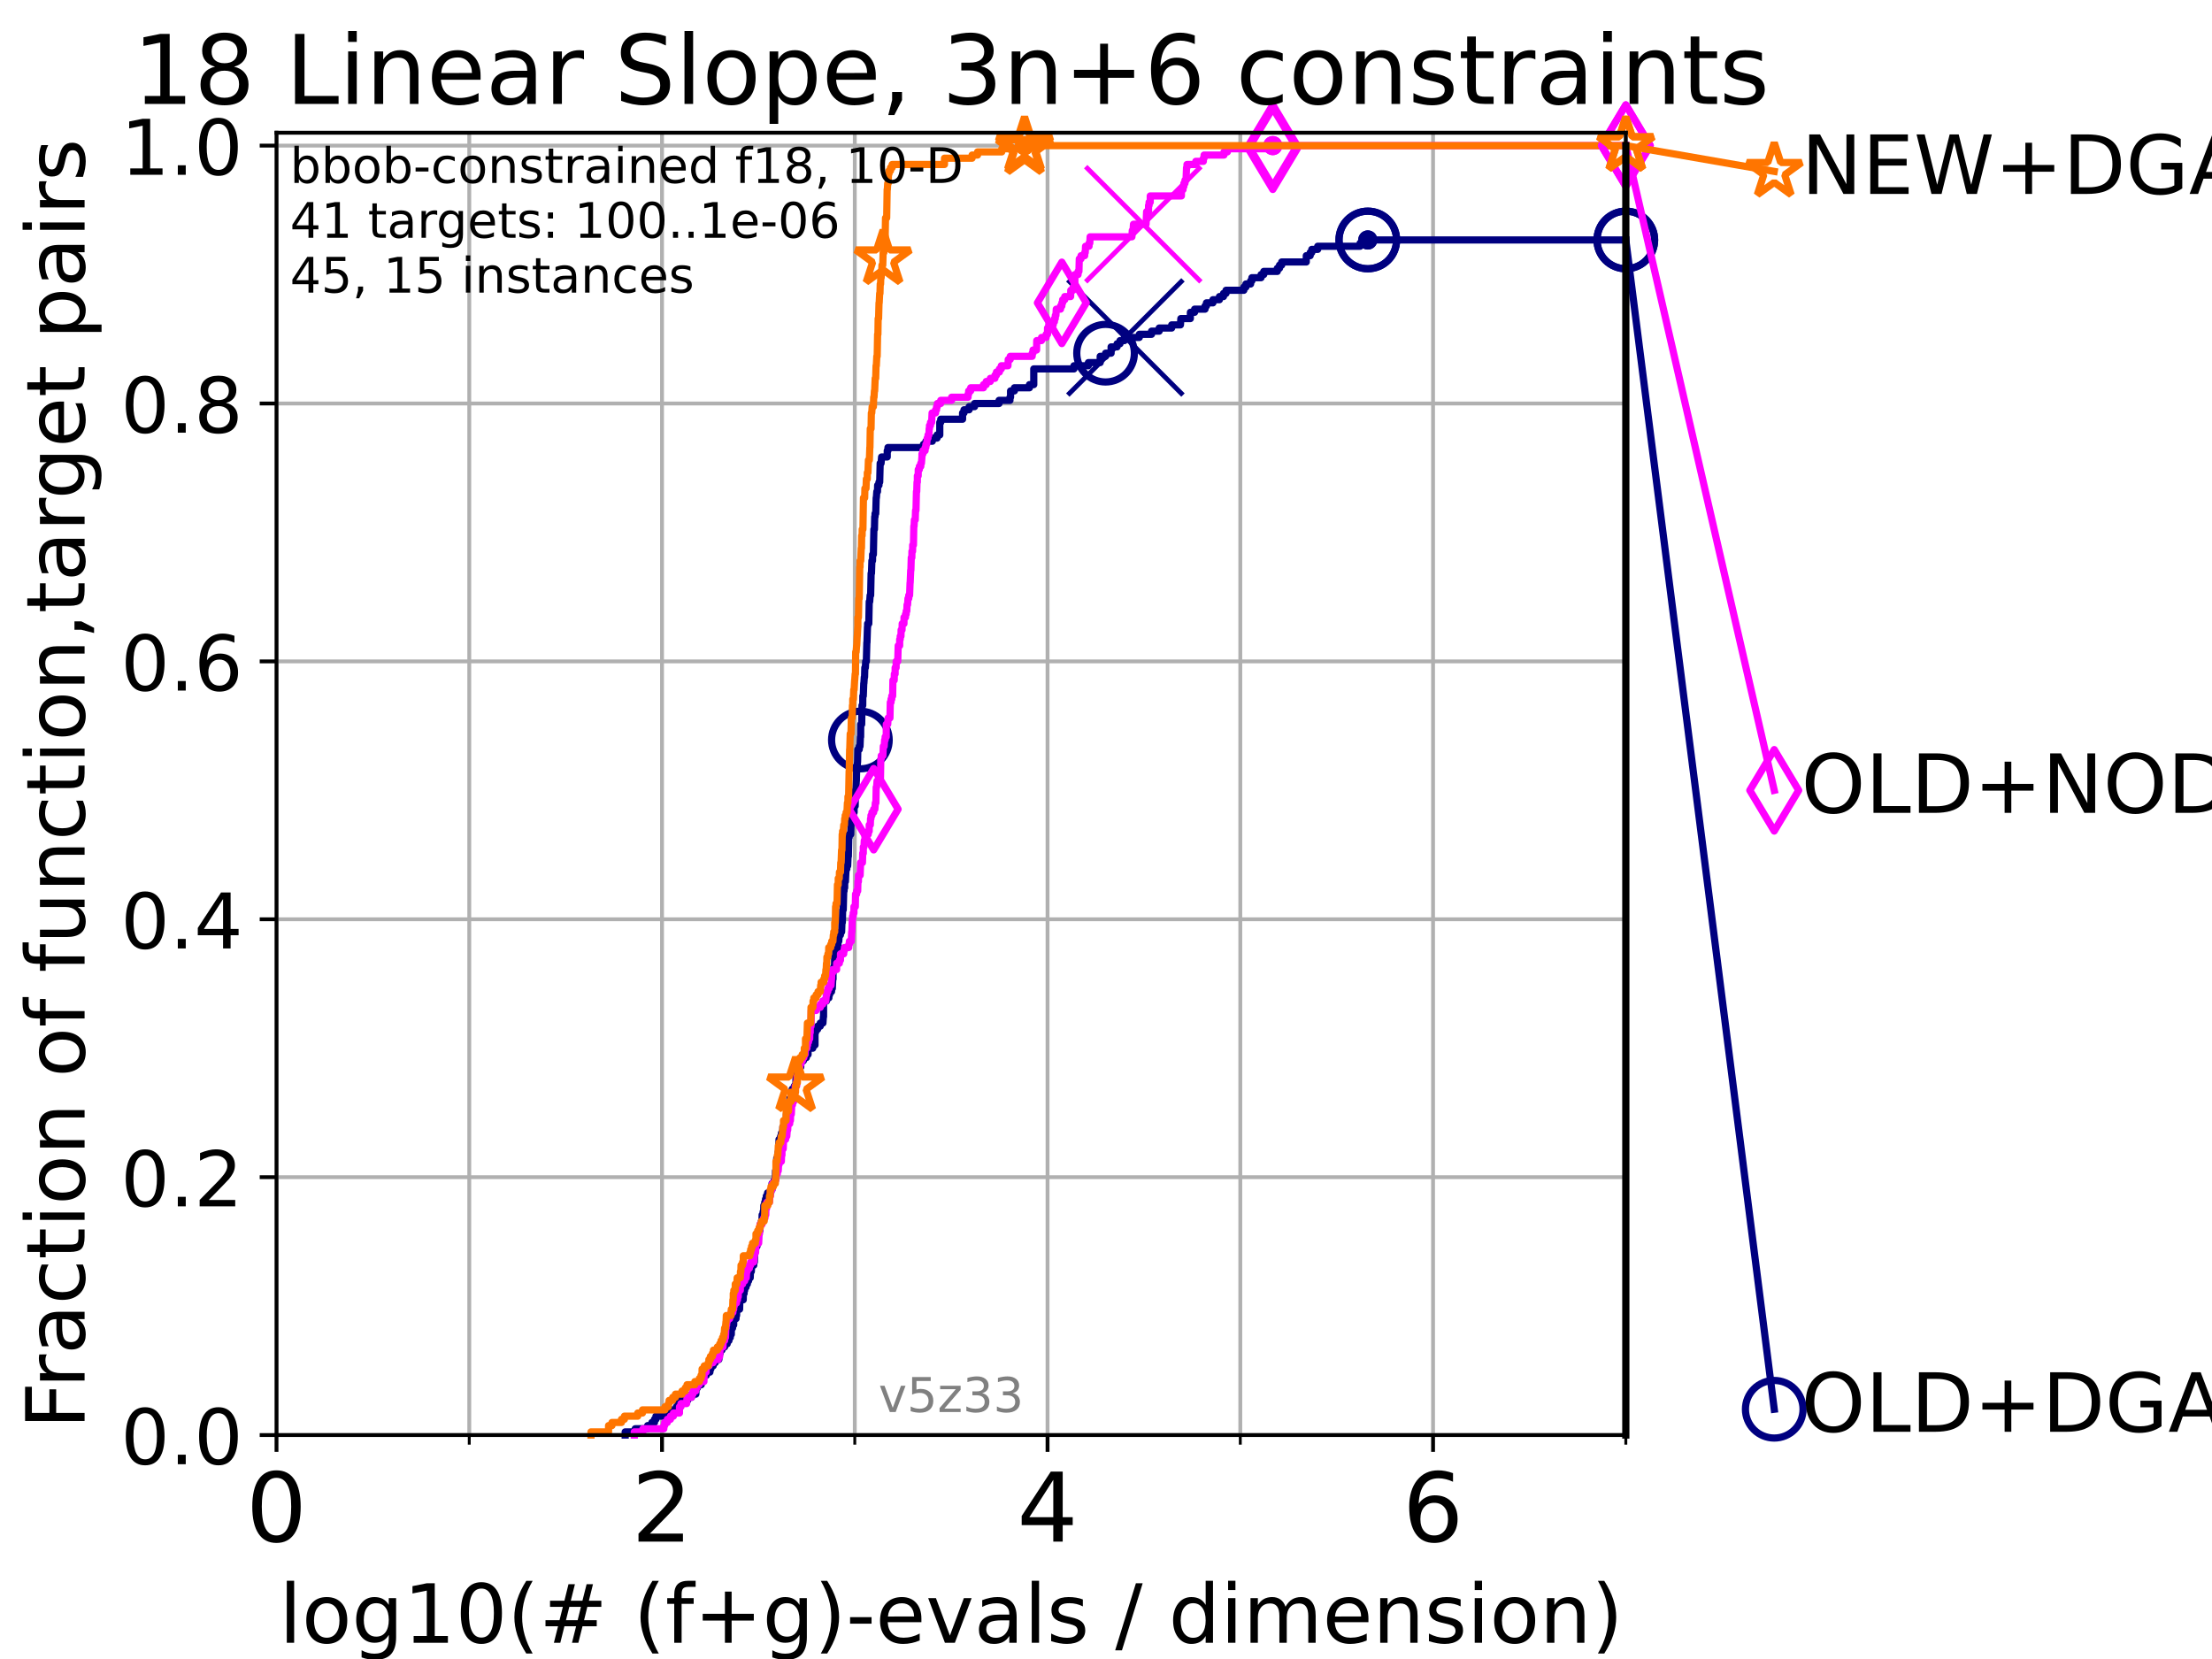 <?xml version="1.0" encoding="utf-8" standalone="no"?>
<!DOCTYPE svg PUBLIC "-//W3C//DTD SVG 1.1//EN"
  "http://www.w3.org/Graphics/SVG/1.1/DTD/svg11.dtd">
<!-- Created with matplotlib (https://matplotlib.org/) -->
<svg height="345.6pt" version="1.1" viewBox="0 0 460.8 345.6" width="460.8pt" xmlns="http://www.w3.org/2000/svg" xmlns:xlink="http://www.w3.org/1999/xlink">
 <defs>
  <style type="text/css">*{stroke-linecap:butt;stroke-linejoin:round;}</style>
 </defs>
 <g id="figure_1">
  <g id="patch_1">
   <path d="M 0 345.6 
L 460.8 345.6 
L 460.8 0 
L 0 0 
z
" style="fill:#ffffff;"/>
  </g>
  <g id="axes_1">
   <g id="patch_2">
    <path d="M 57.6 298.944 
L 338.688 298.944 
L 338.688 27.648 
L 57.6 27.648 
z
" style="fill:#ffffff;"/>
   </g>
   <g id="matplotlib.axis_1">
    <g id="xtick_1">
     <g id="line2d_1">
      <path clip-path="url(#p979bd43f68)" d="M 57.6 298.944 
L 57.6 27.648 
" style="fill:none;stroke:#b0b0b0;stroke-linecap:square;stroke-width:0.8;"/>
     </g>
     <g id="line2d_2">
      <defs>
       <path d="M 0 0 
L 0 3.5 
" id="m3663a49d31" style="stroke:#000000;stroke-width:0.8;"/>
      </defs>
      <g>
       <use style="stroke:#000000;stroke-width:0.8;" x="57.6" xlink:href="#m3663a49d31" y="298.944"/>
      </g>
     </g>
     <g id="text_1">
      <!-- 0 -->
      <g transform="translate(51.237 321.141)scale(0.2 -0.2)">
       <defs>
        <path d="M 31.781 66.406 
Q 24.172 66.406 20.328 58.906 
Q 16.5 51.422 16.5 36.375 
Q 16.5 21.391 20.328 13.891 
Q 24.172 6.391 31.781 6.391 
Q 39.453 6.391 43.281 13.891 
Q 47.125 21.391 47.125 36.375 
Q 47.125 51.422 43.281 58.906 
Q 39.453 66.406 31.781 66.406 
z
M 31.781 74.219 
Q 44.047 74.219 50.516 64.516 
Q 56.984 54.828 56.984 36.375 
Q 56.984 17.969 50.516 8.266 
Q 44.047 -1.422 31.781 -1.422 
Q 19.531 -1.422 13.062 8.266 
Q 6.594 17.969 6.594 36.375 
Q 6.594 54.828 13.062 64.516 
Q 19.531 74.219 31.781 74.219 
z
" id="DejaVuSans-48"/>
       </defs>
       <use xlink:href="#DejaVuSans-48"/>
      </g>
     </g>
    </g>
    <g id="xtick_2">
     <g id="line2d_3">
      <path clip-path="url(#p979bd43f68)" d="M 137.911 298.944 
L 137.911 27.648 
" style="fill:none;stroke:#b0b0b0;stroke-linecap:square;stroke-width:0.8;"/>
     </g>
     <g id="line2d_4">
      <g>
       <use style="stroke:#000000;stroke-width:0.8;" x="137.911" xlink:href="#m3663a49d31" y="298.944"/>
      </g>
     </g>
     <g id="text_2">
      <!-- 2 -->
      <g transform="translate(131.548 321.141)scale(0.2 -0.2)">
       <defs>
        <path d="M 19.188 8.297 
L 53.609 8.297 
L 53.609 0 
L 7.328 0 
L 7.328 8.297 
Q 12.938 14.109 22.625 23.891 
Q 32.328 33.688 34.812 36.531 
Q 39.547 41.844 41.422 45.531 
Q 43.312 49.219 43.312 52.781 
Q 43.312 58.594 39.234 62.25 
Q 35.156 65.922 28.609 65.922 
Q 23.969 65.922 18.812 64.312 
Q 13.672 62.703 7.812 59.422 
L 7.812 69.391 
Q 13.766 71.781 18.938 73 
Q 24.125 74.219 28.422 74.219 
Q 39.75 74.219 46.484 68.547 
Q 53.219 62.891 53.219 53.422 
Q 53.219 48.922 51.531 44.891 
Q 49.859 40.875 45.406 35.406 
Q 44.188 33.984 37.641 27.219 
Q 31.109 20.453 19.188 8.297 
z
" id="DejaVuSans-50"/>
       </defs>
       <use xlink:href="#DejaVuSans-50"/>
      </g>
     </g>
    </g>
    <g id="xtick_3">
     <g id="line2d_5">
      <path clip-path="url(#p979bd43f68)" d="M 218.222 298.944 
L 218.222 27.648 
" style="fill:none;stroke:#b0b0b0;stroke-linecap:square;stroke-width:0.8;"/>
     </g>
     <g id="line2d_6">
      <g>
       <use style="stroke:#000000;stroke-width:0.8;" x="218.222" xlink:href="#m3663a49d31" y="298.944"/>
      </g>
     </g>
     <g id="text_3">
      <!-- 4 -->
      <g transform="translate(211.859 321.141)scale(0.2 -0.2)">
       <defs>
        <path d="M 37.797 64.312 
L 12.891 25.391 
L 37.797 25.391 
z
M 35.203 72.906 
L 47.609 72.906 
L 47.609 25.391 
L 58.016 25.391 
L 58.016 17.188 
L 47.609 17.188 
L 47.609 0 
L 37.797 0 
L 37.797 17.188 
L 4.891 17.188 
L 4.891 26.703 
z
" id="DejaVuSans-52"/>
       </defs>
       <use xlink:href="#DejaVuSans-52"/>
      </g>
     </g>
    </g>
    <g id="xtick_4">
     <g id="line2d_7">
      <path clip-path="url(#p979bd43f68)" d="M 298.533 298.944 
L 298.533 27.648 
" style="fill:none;stroke:#b0b0b0;stroke-linecap:square;stroke-width:0.8;"/>
     </g>
     <g id="line2d_8">
      <g>
       <use style="stroke:#000000;stroke-width:0.8;" x="298.533" xlink:href="#m3663a49d31" y="298.944"/>
      </g>
     </g>
     <g id="text_4">
      <!-- 6 -->
      <g transform="translate(292.17 321.141)scale(0.2 -0.2)">
       <defs>
        <path d="M 33.016 40.375 
Q 26.375 40.375 22.484 35.828 
Q 18.609 31.297 18.609 23.391 
Q 18.609 15.531 22.484 10.953 
Q 26.375 6.391 33.016 6.391 
Q 39.656 6.391 43.531 10.953 
Q 47.406 15.531 47.406 23.391 
Q 47.406 31.297 43.531 35.828 
Q 39.656 40.375 33.016 40.375 
z
M 52.594 71.297 
L 52.594 62.312 
Q 48.875 64.062 45.094 64.984 
Q 41.312 65.922 37.594 65.922 
Q 27.828 65.922 22.672 59.328 
Q 17.531 52.734 16.797 39.406 
Q 19.672 43.656 24.016 45.922 
Q 28.375 48.188 33.594 48.188 
Q 44.578 48.188 50.953 41.516 
Q 57.328 34.859 57.328 23.391 
Q 57.328 12.156 50.688 5.359 
Q 44.047 -1.422 33.016 -1.422 
Q 20.359 -1.422 13.672 8.266 
Q 6.984 17.969 6.984 36.375 
Q 6.984 53.656 15.188 63.938 
Q 23.391 74.219 37.203 74.219 
Q 40.922 74.219 44.703 73.484 
Q 48.484 72.75 52.594 71.297 
z
" id="DejaVuSans-54"/>
       </defs>
       <use xlink:href="#DejaVuSans-54"/>
      </g>
     </g>
    </g>
    <g id="xtick_5">
     <g id="line2d_9">
      <path clip-path="url(#p979bd43f68)" d="M 97.755 298.944 
L 97.755 27.648 
" style="fill:none;stroke:#b0b0b0;stroke-linecap:square;stroke-width:0.8;"/>
     </g>
     <g id="line2d_10">
      <defs>
       <path d="M 0 0 
L 0 2 
" id="m7b472df056" style="stroke:#000000;stroke-width:0.6;"/>
      </defs>
      <g>
       <use style="stroke:#000000;stroke-width:0.6;" x="97.755" xlink:href="#m7b472df056" y="298.944"/>
      </g>
     </g>
    </g>
    <g id="xtick_6">
     <g id="line2d_11">
      <path clip-path="url(#p979bd43f68)" d="M 178.066 298.944 
L 178.066 27.648 
" style="fill:none;stroke:#b0b0b0;stroke-linecap:square;stroke-width:0.8;"/>
     </g>
     <g id="line2d_12">
      <g>
       <use style="stroke:#000000;stroke-width:0.6;" x="178.066" xlink:href="#m7b472df056" y="298.944"/>
      </g>
     </g>
    </g>
    <g id="xtick_7">
     <g id="line2d_13">
      <path clip-path="url(#p979bd43f68)" d="M 258.377 298.944 
L 258.377 27.648 
" style="fill:none;stroke:#b0b0b0;stroke-linecap:square;stroke-width:0.8;"/>
     </g>
     <g id="line2d_14">
      <g>
       <use style="stroke:#000000;stroke-width:0.6;" x="258.377" xlink:href="#m7b472df056" y="298.944"/>
      </g>
     </g>
    </g>
    <g id="xtick_8">
     <g id="line2d_15">
      <path clip-path="url(#p979bd43f68)" d="M 338.688 298.944 
L 338.688 27.648 
" style="fill:none;stroke:#b0b0b0;stroke-linecap:square;stroke-width:0.8;"/>
     </g>
     <g id="line2d_16">
      <g>
       <use style="stroke:#000000;stroke-width:0.6;" x="338.688" xlink:href="#m7b472df056" y="298.944"/>
      </g>
     </g>
    </g>
    <g id="text_5">
     <!-- log10(# (f+g)-evals / dimension) -->
     <g transform="translate(58.145 342.218)scale(0.17 -0.17)">
      <defs>
       <path d="M 9.422 75.984 
L 18.406 75.984 
L 18.406 0 
L 9.422 0 
z
" id="DejaVuSans-108"/>
       <path d="M 30.609 48.391 
Q 23.391 48.391 19.188 42.75 
Q 14.984 37.109 14.984 27.297 
Q 14.984 17.484 19.156 11.844 
Q 23.344 6.203 30.609 6.203 
Q 37.797 6.203 41.984 11.859 
Q 46.188 17.531 46.188 27.297 
Q 46.188 37.016 41.984 42.703 
Q 37.797 48.391 30.609 48.391 
z
M 30.609 56 
Q 42.328 56 49.016 48.375 
Q 55.719 40.766 55.719 27.297 
Q 55.719 13.875 49.016 6.219 
Q 42.328 -1.422 30.609 -1.422 
Q 18.844 -1.422 12.172 6.219 
Q 5.516 13.875 5.516 27.297 
Q 5.516 40.766 12.172 48.375 
Q 18.844 56 30.609 56 
z
" id="DejaVuSans-111"/>
       <path d="M 45.406 27.984 
Q 45.406 37.75 41.375 43.109 
Q 37.359 48.484 30.078 48.484 
Q 22.859 48.484 18.828 43.109 
Q 14.797 37.75 14.797 27.984 
Q 14.797 18.266 18.828 12.891 
Q 22.859 7.516 30.078 7.516 
Q 37.359 7.516 41.375 12.891 
Q 45.406 18.266 45.406 27.984 
z
M 54.391 6.781 
Q 54.391 -7.172 48.188 -13.984 
Q 42 -20.797 29.203 -20.797 
Q 24.469 -20.797 20.266 -20.094 
Q 16.062 -19.391 12.109 -17.922 
L 12.109 -9.188 
Q 16.062 -11.328 19.922 -12.344 
Q 23.781 -13.375 27.781 -13.375 
Q 36.625 -13.375 41.016 -8.766 
Q 45.406 -4.156 45.406 5.172 
L 45.406 9.625 
Q 42.625 4.781 38.281 2.391 
Q 33.938 0 27.875 0 
Q 17.828 0 11.672 7.656 
Q 5.516 15.328 5.516 27.984 
Q 5.516 40.672 11.672 48.328 
Q 17.828 56 27.875 56 
Q 33.938 56 38.281 53.609 
Q 42.625 51.219 45.406 46.391 
L 45.406 54.688 
L 54.391 54.688 
z
" id="DejaVuSans-103"/>
       <path d="M 12.406 8.297 
L 28.516 8.297 
L 28.516 63.922 
L 10.984 60.406 
L 10.984 69.391 
L 28.422 72.906 
L 38.281 72.906 
L 38.281 8.297 
L 54.391 8.297 
L 54.391 0 
L 12.406 0 
z
" id="DejaVuSans-49"/>
       <path d="M 31 75.875 
Q 24.469 64.656 21.281 53.656 
Q 18.109 42.672 18.109 31.391 
Q 18.109 20.125 21.312 9.062 
Q 24.516 -2 31 -13.188 
L 23.188 -13.188 
Q 15.875 -1.703 12.234 9.375 
Q 8.594 20.453 8.594 31.391 
Q 8.594 42.281 12.203 53.312 
Q 15.828 64.359 23.188 75.875 
z
" id="DejaVuSans-40"/>
       <path d="M 51.125 44 
L 36.922 44 
L 32.812 27.688 
L 47.125 27.688 
z
M 43.797 71.781 
L 38.719 51.516 
L 52.984 51.516 
L 58.109 71.781 
L 65.922 71.781 
L 60.891 51.516 
L 76.125 51.516 
L 76.125 44 
L 58.984 44 
L 54.984 27.688 
L 70.516 27.688 
L 70.516 20.219 
L 53.078 20.219 
L 48 0 
L 40.188 0 
L 45.219 20.219 
L 30.906 20.219 
L 25.875 0 
L 18.016 0 
L 23.094 20.219 
L 7.719 20.219 
L 7.719 27.688 
L 24.906 27.688 
L 29 44 
L 13.281 44 
L 13.281 51.516 
L 30.906 51.516 
L 35.891 71.781 
z
" id="DejaVuSans-35"/>
       <path id="DejaVuSans-32"/>
       <path d="M 37.109 75.984 
L 37.109 68.5 
L 28.516 68.5 
Q 23.688 68.5 21.797 66.547 
Q 19.922 64.594 19.922 59.516 
L 19.922 54.688 
L 34.719 54.688 
L 34.719 47.703 
L 19.922 47.703 
L 19.922 0 
L 10.891 0 
L 10.891 47.703 
L 2.297 47.703 
L 2.297 54.688 
L 10.891 54.688 
L 10.891 58.5 
Q 10.891 67.625 15.141 71.797 
Q 19.391 75.984 28.609 75.984 
z
" id="DejaVuSans-102"/>
       <path d="M 46 62.703 
L 46 35.5 
L 73.188 35.5 
L 73.188 27.203 
L 46 27.203 
L 46 0 
L 37.797 0 
L 37.797 27.203 
L 10.594 27.203 
L 10.594 35.5 
L 37.797 35.5 
L 37.797 62.703 
z
" id="DejaVuSans-43"/>
       <path d="M 8.016 75.875 
L 15.828 75.875 
Q 23.141 64.359 26.781 53.312 
Q 30.422 42.281 30.422 31.391 
Q 30.422 20.453 26.781 9.375 
Q 23.141 -1.703 15.828 -13.188 
L 8.016 -13.188 
Q 14.5 -2 17.703 9.062 
Q 20.906 20.125 20.906 31.391 
Q 20.906 42.672 17.703 53.656 
Q 14.5 64.656 8.016 75.875 
z
" id="DejaVuSans-41"/>
       <path d="M 4.891 31.391 
L 31.203 31.391 
L 31.203 23.391 
L 4.891 23.391 
z
" id="DejaVuSans-45"/>
       <path d="M 56.203 29.594 
L 56.203 25.203 
L 14.891 25.203 
Q 15.484 15.922 20.484 11.062 
Q 25.484 6.203 34.422 6.203 
Q 39.594 6.203 44.453 7.469 
Q 49.312 8.734 54.109 11.281 
L 54.109 2.781 
Q 49.266 0.734 44.188 -0.344 
Q 39.109 -1.422 33.891 -1.422 
Q 20.797 -1.422 13.156 6.188 
Q 5.516 13.812 5.516 26.812 
Q 5.516 40.234 12.766 48.109 
Q 20.016 56 32.328 56 
Q 43.359 56 49.781 48.891 
Q 56.203 41.797 56.203 29.594 
z
M 47.219 32.234 
Q 47.125 39.594 43.094 43.984 
Q 39.062 48.391 32.422 48.391 
Q 24.906 48.391 20.391 44.141 
Q 15.875 39.891 15.188 32.172 
z
" id="DejaVuSans-101"/>
       <path d="M 2.984 54.688 
L 12.5 54.688 
L 29.594 8.797 
L 46.688 54.688 
L 56.203 54.688 
L 35.688 0 
L 23.484 0 
z
" id="DejaVuSans-118"/>
       <path d="M 34.281 27.484 
Q 23.391 27.484 19.188 25 
Q 14.984 22.516 14.984 16.5 
Q 14.984 11.719 18.141 8.906 
Q 21.297 6.109 26.703 6.109 
Q 34.188 6.109 38.703 11.406 
Q 43.219 16.703 43.219 25.484 
L 43.219 27.484 
z
M 52.203 31.203 
L 52.203 0 
L 43.219 0 
L 43.219 8.297 
Q 40.141 3.328 35.547 0.953 
Q 30.953 -1.422 24.312 -1.422 
Q 15.922 -1.422 10.953 3.297 
Q 6 8.016 6 15.922 
Q 6 25.141 12.172 29.828 
Q 18.359 34.516 30.609 34.516 
L 43.219 34.516 
L 43.219 35.406 
Q 43.219 41.609 39.141 45 
Q 35.062 48.391 27.688 48.391 
Q 23 48.391 18.547 47.266 
Q 14.109 46.141 10.016 43.891 
L 10.016 52.203 
Q 14.938 54.109 19.578 55.047 
Q 24.219 56 28.609 56 
Q 40.484 56 46.344 49.844 
Q 52.203 43.703 52.203 31.203 
z
" id="DejaVuSans-97"/>
       <path d="M 44.281 53.078 
L 44.281 44.578 
Q 40.484 46.531 36.375 47.5 
Q 32.281 48.484 27.875 48.484 
Q 21.188 48.484 17.844 46.438 
Q 14.5 44.391 14.5 40.281 
Q 14.5 37.156 16.891 35.375 
Q 19.281 33.594 26.516 31.984 
L 29.594 31.297 
Q 39.156 29.25 43.188 25.516 
Q 47.219 21.781 47.219 15.094 
Q 47.219 7.469 41.188 3.016 
Q 35.156 -1.422 24.609 -1.422 
Q 20.219 -1.422 15.453 -0.562 
Q 10.688 0.297 5.422 2 
L 5.422 11.281 
Q 10.406 8.688 15.234 7.391 
Q 20.062 6.109 24.812 6.109 
Q 31.156 6.109 34.562 8.281 
Q 37.984 10.453 37.984 14.406 
Q 37.984 18.062 35.516 20.016 
Q 33.062 21.969 24.703 23.781 
L 21.578 24.516 
Q 13.234 26.266 9.516 29.906 
Q 5.812 33.547 5.812 39.891 
Q 5.812 47.609 11.281 51.797 
Q 16.75 56 26.812 56 
Q 31.781 56 36.172 55.266 
Q 40.578 54.547 44.281 53.078 
z
" id="DejaVuSans-115"/>
       <path d="M 25.391 72.906 
L 33.688 72.906 
L 8.297 -9.281 
L 0 -9.281 
z
" id="DejaVuSans-47"/>
       <path d="M 45.406 46.391 
L 45.406 75.984 
L 54.391 75.984 
L 54.391 0 
L 45.406 0 
L 45.406 8.203 
Q 42.578 3.328 38.25 0.953 
Q 33.938 -1.422 27.875 -1.422 
Q 17.969 -1.422 11.734 6.484 
Q 5.516 14.406 5.516 27.297 
Q 5.516 40.188 11.734 48.094 
Q 17.969 56 27.875 56 
Q 33.938 56 38.25 53.625 
Q 42.578 51.266 45.406 46.391 
z
M 14.797 27.297 
Q 14.797 17.391 18.875 11.75 
Q 22.953 6.109 30.078 6.109 
Q 37.203 6.109 41.297 11.75 
Q 45.406 17.391 45.406 27.297 
Q 45.406 37.203 41.297 42.844 
Q 37.203 48.484 30.078 48.484 
Q 22.953 48.484 18.875 42.844 
Q 14.797 37.203 14.797 27.297 
z
" id="DejaVuSans-100"/>
       <path d="M 9.422 54.688 
L 18.406 54.688 
L 18.406 0 
L 9.422 0 
z
M 9.422 75.984 
L 18.406 75.984 
L 18.406 64.594 
L 9.422 64.594 
z
" id="DejaVuSans-105"/>
       <path d="M 52 44.188 
Q 55.375 50.25 60.062 53.125 
Q 64.75 56 71.094 56 
Q 79.641 56 84.281 50.016 
Q 88.922 44.047 88.922 33.016 
L 88.922 0 
L 79.891 0 
L 79.891 32.719 
Q 79.891 40.578 77.094 44.375 
Q 74.312 48.188 68.609 48.188 
Q 61.625 48.188 57.562 43.547 
Q 53.516 38.922 53.516 30.906 
L 53.516 0 
L 44.484 0 
L 44.484 32.719 
Q 44.484 40.625 41.703 44.406 
Q 38.922 48.188 33.109 48.188 
Q 26.219 48.188 22.156 43.531 
Q 18.109 38.875 18.109 30.906 
L 18.109 0 
L 9.078 0 
L 9.078 54.688 
L 18.109 54.688 
L 18.109 46.188 
Q 21.188 51.219 25.484 53.609 
Q 29.781 56 35.688 56 
Q 41.656 56 45.828 52.969 
Q 50 49.953 52 44.188 
z
" id="DejaVuSans-109"/>
       <path d="M 54.891 33.016 
L 54.891 0 
L 45.906 0 
L 45.906 32.719 
Q 45.906 40.484 42.875 44.328 
Q 39.844 48.188 33.797 48.188 
Q 26.516 48.188 22.312 43.547 
Q 18.109 38.922 18.109 30.906 
L 18.109 0 
L 9.078 0 
L 9.078 54.688 
L 18.109 54.688 
L 18.109 46.188 
Q 21.344 51.125 25.703 53.562 
Q 30.078 56 35.797 56 
Q 45.219 56 50.047 50.172 
Q 54.891 44.344 54.891 33.016 
z
" id="DejaVuSans-110"/>
      </defs>
      <use xlink:href="#DejaVuSans-108"/>
      <use x="27.783" xlink:href="#DejaVuSans-111"/>
      <use x="88.965" xlink:href="#DejaVuSans-103"/>
      <use x="152.441" xlink:href="#DejaVuSans-49"/>
      <use x="216.064" xlink:href="#DejaVuSans-48"/>
      <use x="279.688" xlink:href="#DejaVuSans-40"/>
      <use x="318.701" xlink:href="#DejaVuSans-35"/>
      <use x="402.49" xlink:href="#DejaVuSans-32"/>
      <use x="434.277" xlink:href="#DejaVuSans-40"/>
      <use x="473.291" xlink:href="#DejaVuSans-102"/>
      <use x="508.496" xlink:href="#DejaVuSans-43"/>
      <use x="592.285" xlink:href="#DejaVuSans-103"/>
      <use x="655.762" xlink:href="#DejaVuSans-41"/>
      <use x="694.775" xlink:href="#DejaVuSans-45"/>
      <use x="730.859" xlink:href="#DejaVuSans-101"/>
      <use x="792.383" xlink:href="#DejaVuSans-118"/>
      <use x="851.562" xlink:href="#DejaVuSans-97"/>
      <use x="912.842" xlink:href="#DejaVuSans-108"/>
      <use x="940.625" xlink:href="#DejaVuSans-115"/>
      <use x="992.725" xlink:href="#DejaVuSans-32"/>
      <use x="1024.512" xlink:href="#DejaVuSans-47"/>
      <use x="1058.203" xlink:href="#DejaVuSans-32"/>
      <use x="1089.99" xlink:href="#DejaVuSans-100"/>
      <use x="1153.467" xlink:href="#DejaVuSans-105"/>
      <use x="1181.25" xlink:href="#DejaVuSans-109"/>
      <use x="1278.662" xlink:href="#DejaVuSans-101"/>
      <use x="1340.186" xlink:href="#DejaVuSans-110"/>
      <use x="1403.564" xlink:href="#DejaVuSans-115"/>
      <use x="1455.664" xlink:href="#DejaVuSans-105"/>
      <use x="1483.447" xlink:href="#DejaVuSans-111"/>
      <use x="1544.629" xlink:href="#DejaVuSans-110"/>
      <use x="1608.008" xlink:href="#DejaVuSans-41"/>
     </g>
    </g>
   </g>
   <g id="matplotlib.axis_2">
    <g id="ytick_1">
     <g id="line2d_17">
      <path clip-path="url(#p979bd43f68)" d="M 57.6 298.944 
L 338.688 298.944 
" style="fill:none;stroke:#b0b0b0;stroke-linecap:square;stroke-width:0.8;"/>
     </g>
     <g id="line2d_18">
      <defs>
       <path d="M 0 0 
L -3.5 0 
" id="m6a160c0070" style="stroke:#000000;stroke-width:0.8;"/>
      </defs>
      <g>
       <use style="stroke:#000000;stroke-width:0.8;" x="57.6" xlink:href="#m6a160c0070" y="298.944"/>
      </g>
     </g>
     <g id="text_6">
      <!-- 0.0 -->
      <g transform="translate(25.155 305.023)scale(0.16 -0.16)">
       <defs>
        <path d="M 10.688 12.406 
L 21 12.406 
L 21 0 
L 10.688 0 
z
" id="DejaVuSans-46"/>
       </defs>
       <use xlink:href="#DejaVuSans-48"/>
       <use x="63.623" xlink:href="#DejaVuSans-46"/>
       <use x="95.41" xlink:href="#DejaVuSans-48"/>
      </g>
     </g>
    </g>
    <g id="ytick_2">
     <g id="line2d_19">
      <path clip-path="url(#p979bd43f68)" d="M 57.6 245.222 
L 338.688 245.222 
" style="fill:none;stroke:#b0b0b0;stroke-linecap:square;stroke-width:0.8;"/>
     </g>
     <g id="line2d_20">
      <g>
       <use style="stroke:#000000;stroke-width:0.8;" x="57.6" xlink:href="#m6a160c0070" y="245.222"/>
      </g>
     </g>
     <g id="text_7">
      <!-- 0.2 -->
      <g transform="translate(25.155 251.301)scale(0.16 -0.16)">
       <use xlink:href="#DejaVuSans-48"/>
       <use x="63.623" xlink:href="#DejaVuSans-46"/>
       <use x="95.41" xlink:href="#DejaVuSans-50"/>
      </g>
     </g>
    </g>
    <g id="ytick_3">
     <g id="line2d_21">
      <path clip-path="url(#p979bd43f68)" d="M 57.6 191.5 
L 338.688 191.5 
" style="fill:none;stroke:#b0b0b0;stroke-linecap:square;stroke-width:0.8;"/>
     </g>
     <g id="line2d_22">
      <g>
       <use style="stroke:#000000;stroke-width:0.8;" x="57.6" xlink:href="#m6a160c0070" y="191.5"/>
      </g>
     </g>
     <g id="text_8">
      <!-- 0.4 -->
      <g transform="translate(25.155 197.579)scale(0.16 -0.16)">
       <use xlink:href="#DejaVuSans-48"/>
       <use x="63.623" xlink:href="#DejaVuSans-46"/>
       <use x="95.41" xlink:href="#DejaVuSans-52"/>
      </g>
     </g>
    </g>
    <g id="ytick_4">
     <g id="line2d_23">
      <path clip-path="url(#p979bd43f68)" d="M 57.6 137.778 
L 338.688 137.778 
" style="fill:none;stroke:#b0b0b0;stroke-linecap:square;stroke-width:0.8;"/>
     </g>
     <g id="line2d_24">
      <g>
       <use style="stroke:#000000;stroke-width:0.8;" x="57.6" xlink:href="#m6a160c0070" y="137.778"/>
      </g>
     </g>
     <g id="text_9">
      <!-- 0.6 -->
      <g transform="translate(25.155 143.857)scale(0.16 -0.16)">
       <use xlink:href="#DejaVuSans-48"/>
       <use x="63.623" xlink:href="#DejaVuSans-46"/>
       <use x="95.41" xlink:href="#DejaVuSans-54"/>
      </g>
     </g>
    </g>
    <g id="ytick_5">
     <g id="line2d_25">
      <path clip-path="url(#p979bd43f68)" d="M 57.6 84.056 
L 338.688 84.056 
" style="fill:none;stroke:#b0b0b0;stroke-linecap:square;stroke-width:0.8;"/>
     </g>
     <g id="line2d_26">
      <g>
       <use style="stroke:#000000;stroke-width:0.8;" x="57.6" xlink:href="#m6a160c0070" y="84.056"/>
      </g>
     </g>
     <g id="text_10">
      <!-- 0.8 -->
      <g transform="translate(25.155 90.135)scale(0.16 -0.16)">
       <defs>
        <path d="M 31.781 34.625 
Q 24.75 34.625 20.719 30.859 
Q 16.703 27.094 16.703 20.516 
Q 16.703 13.922 20.719 10.156 
Q 24.75 6.391 31.781 6.391 
Q 38.812 6.391 42.859 10.172 
Q 46.922 13.969 46.922 20.516 
Q 46.922 27.094 42.891 30.859 
Q 38.875 34.625 31.781 34.625 
z
M 21.922 38.812 
Q 15.578 40.375 12.031 44.719 
Q 8.5 49.078 8.5 55.328 
Q 8.5 64.062 14.719 69.141 
Q 20.953 74.219 31.781 74.219 
Q 42.672 74.219 48.875 69.141 
Q 55.078 64.062 55.078 55.328 
Q 55.078 49.078 51.531 44.719 
Q 48 40.375 41.703 38.812 
Q 48.828 37.156 52.797 32.312 
Q 56.781 27.484 56.781 20.516 
Q 56.781 9.906 50.312 4.234 
Q 43.844 -1.422 31.781 -1.422 
Q 19.734 -1.422 13.25 4.234 
Q 6.781 9.906 6.781 20.516 
Q 6.781 27.484 10.781 32.312 
Q 14.797 37.156 21.922 38.812 
z
M 18.312 54.391 
Q 18.312 48.734 21.844 45.562 
Q 25.391 42.391 31.781 42.391 
Q 38.141 42.391 41.719 45.562 
Q 45.312 48.734 45.312 54.391 
Q 45.312 60.062 41.719 63.234 
Q 38.141 66.406 31.781 66.406 
Q 25.391 66.406 21.844 63.234 
Q 18.312 60.062 18.312 54.391 
z
" id="DejaVuSans-56"/>
       </defs>
       <use xlink:href="#DejaVuSans-48"/>
       <use x="63.623" xlink:href="#DejaVuSans-46"/>
       <use x="95.41" xlink:href="#DejaVuSans-56"/>
      </g>
     </g>
    </g>
    <g id="ytick_6">
     <g id="line2d_27">
      <path clip-path="url(#p979bd43f68)" d="M 57.6 30.334 
L 338.688 30.334 
" style="fill:none;stroke:#b0b0b0;stroke-linecap:square;stroke-width:0.8;"/>
     </g>
     <g id="line2d_28">
      <g>
       <use style="stroke:#000000;stroke-width:0.8;" x="57.6" xlink:href="#m6a160c0070" y="30.334"/>
      </g>
     </g>
     <g id="text_11">
      <!-- 1.0 -->
      <g transform="translate(25.155 36.413)scale(0.16 -0.16)">
       <use xlink:href="#DejaVuSans-49"/>
       <use x="63.623" xlink:href="#DejaVuSans-46"/>
       <use x="95.41" xlink:href="#DejaVuSans-48"/>
      </g>
     </g>
    </g>
    <g id="text_12">
     <!-- Fraction of function,target pairs -->
     <g transform="translate(17.62 297.681)rotate(-90)scale(0.17 -0.17)">
      <defs>
       <path d="M 9.812 72.906 
L 51.703 72.906 
L 51.703 64.594 
L 19.672 64.594 
L 19.672 43.109 
L 48.578 43.109 
L 48.578 34.812 
L 19.672 34.812 
L 19.672 0 
L 9.812 0 
z
" id="DejaVuSans-70"/>
       <path d="M 41.109 46.297 
Q 39.594 47.172 37.812 47.578 
Q 36.031 48 33.891 48 
Q 26.266 48 22.188 43.047 
Q 18.109 38.094 18.109 28.812 
L 18.109 0 
L 9.078 0 
L 9.078 54.688 
L 18.109 54.688 
L 18.109 46.188 
Q 20.953 51.172 25.484 53.578 
Q 30.031 56 36.531 56 
Q 37.453 56 38.578 55.875 
Q 39.703 55.766 41.062 55.516 
z
" id="DejaVuSans-114"/>
       <path d="M 48.781 52.594 
L 48.781 44.188 
Q 44.969 46.297 41.141 47.344 
Q 37.312 48.391 33.406 48.391 
Q 24.656 48.391 19.812 42.844 
Q 14.984 37.312 14.984 27.297 
Q 14.984 17.281 19.812 11.734 
Q 24.656 6.203 33.406 6.203 
Q 37.312 6.203 41.141 7.25 
Q 44.969 8.297 48.781 10.406 
L 48.781 2.094 
Q 45.016 0.344 40.984 -0.531 
Q 36.969 -1.422 32.422 -1.422 
Q 20.062 -1.422 12.781 6.344 
Q 5.516 14.109 5.516 27.297 
Q 5.516 40.672 12.859 48.328 
Q 20.219 56 33.016 56 
Q 37.156 56 41.109 55.141 
Q 45.062 54.297 48.781 52.594 
z
" id="DejaVuSans-99"/>
       <path d="M 18.312 70.219 
L 18.312 54.688 
L 36.812 54.688 
L 36.812 47.703 
L 18.312 47.703 
L 18.312 18.016 
Q 18.312 11.328 20.141 9.422 
Q 21.969 7.516 27.594 7.516 
L 36.812 7.516 
L 36.812 0 
L 27.594 0 
Q 17.188 0 13.234 3.875 
Q 9.281 7.766 9.281 18.016 
L 9.281 47.703 
L 2.688 47.703 
L 2.688 54.688 
L 9.281 54.688 
L 9.281 70.219 
z
" id="DejaVuSans-116"/>
       <path d="M 8.5 21.578 
L 8.5 54.688 
L 17.484 54.688 
L 17.484 21.922 
Q 17.484 14.156 20.5 10.266 
Q 23.531 6.391 29.594 6.391 
Q 36.859 6.391 41.078 11.031 
Q 45.312 15.672 45.312 23.688 
L 45.312 54.688 
L 54.297 54.688 
L 54.297 0 
L 45.312 0 
L 45.312 8.406 
Q 42.047 3.422 37.719 1 
Q 33.406 -1.422 27.688 -1.422 
Q 18.266 -1.422 13.375 4.438 
Q 8.5 10.297 8.5 21.578 
z
M 31.109 56 
z
" id="DejaVuSans-117"/>
       <path d="M 11.719 12.406 
L 22.016 12.406 
L 22.016 4 
L 14.016 -11.625 
L 7.719 -11.625 
L 11.719 4 
z
" id="DejaVuSans-44"/>
       <path d="M 18.109 8.203 
L 18.109 -20.797 
L 9.078 -20.797 
L 9.078 54.688 
L 18.109 54.688 
L 18.109 46.391 
Q 20.953 51.266 25.266 53.625 
Q 29.594 56 35.594 56 
Q 45.562 56 51.781 48.094 
Q 58.016 40.188 58.016 27.297 
Q 58.016 14.406 51.781 6.484 
Q 45.562 -1.422 35.594 -1.422 
Q 29.594 -1.422 25.266 0.953 
Q 20.953 3.328 18.109 8.203 
z
M 48.688 27.297 
Q 48.688 37.203 44.609 42.844 
Q 40.531 48.484 33.406 48.484 
Q 26.266 48.484 22.188 42.844 
Q 18.109 37.203 18.109 27.297 
Q 18.109 17.391 22.188 11.75 
Q 26.266 6.109 33.406 6.109 
Q 40.531 6.109 44.609 11.75 
Q 48.688 17.391 48.688 27.297 
z
" id="DejaVuSans-112"/>
      </defs>
      <use xlink:href="#DejaVuSans-70"/>
      <use x="50.27" xlink:href="#DejaVuSans-114"/>
      <use x="91.383" xlink:href="#DejaVuSans-97"/>
      <use x="152.662" xlink:href="#DejaVuSans-99"/>
      <use x="207.643" xlink:href="#DejaVuSans-116"/>
      <use x="246.852" xlink:href="#DejaVuSans-105"/>
      <use x="274.635" xlink:href="#DejaVuSans-111"/>
      <use x="335.816" xlink:href="#DejaVuSans-110"/>
      <use x="399.195" xlink:href="#DejaVuSans-32"/>
      <use x="430.982" xlink:href="#DejaVuSans-111"/>
      <use x="492.164" xlink:href="#DejaVuSans-102"/>
      <use x="527.369" xlink:href="#DejaVuSans-32"/>
      <use x="559.156" xlink:href="#DejaVuSans-102"/>
      <use x="594.361" xlink:href="#DejaVuSans-117"/>
      <use x="657.74" xlink:href="#DejaVuSans-110"/>
      <use x="721.119" xlink:href="#DejaVuSans-99"/>
      <use x="776.1" xlink:href="#DejaVuSans-116"/>
      <use x="815.309" xlink:href="#DejaVuSans-105"/>
      <use x="843.092" xlink:href="#DejaVuSans-111"/>
      <use x="904.273" xlink:href="#DejaVuSans-110"/>
      <use x="967.652" xlink:href="#DejaVuSans-44"/>
      <use x="999.439" xlink:href="#DejaVuSans-116"/>
      <use x="1038.648" xlink:href="#DejaVuSans-97"/>
      <use x="1099.928" xlink:href="#DejaVuSans-114"/>
      <use x="1139.291" xlink:href="#DejaVuSans-103"/>
      <use x="1202.768" xlink:href="#DejaVuSans-101"/>
      <use x="1264.291" xlink:href="#DejaVuSans-116"/>
      <use x="1303.5" xlink:href="#DejaVuSans-32"/>
      <use x="1335.287" xlink:href="#DejaVuSans-112"/>
      <use x="1398.764" xlink:href="#DejaVuSans-97"/>
      <use x="1460.043" xlink:href="#DejaVuSans-105"/>
      <use x="1487.826" xlink:href="#DejaVuSans-114"/>
      <use x="1528.939" xlink:href="#DejaVuSans-115"/>
     </g>
    </g>
   </g>
   <g id="line2d_29">
    <defs>
     <path d="M 0 1.5 
C 0.398 1.5 0.779 1.342 1.061 1.061 
C 1.342 0.779 1.5 0.398 1.5 0 
C 1.5 -0.398 1.342 -0.779 1.061 -1.061 
C 0.779 -1.342 0.398 -1.5 0 -1.5 
C -0.398 -1.5 -0.779 -1.342 -1.061 -1.061 
C -1.342 -0.779 -1.5 -0.398 -1.5 0 
C -1.5 0.398 -1.342 0.779 -1.061 1.061 
C -0.779 1.342 -0.398 1.5 0 1.5 
z
" id="m8744b047eb" style="stroke:#000080;"/>
    </defs>
    <g>
     <use style="fill:#000080;stroke:#000080;" x="284.937" xlink:href="#m8744b047eb" y="49.988"/>
     <use style="fill:#000080;stroke:#000080;" x="284.937" xlink:href="#m8744b047eb" y="49.988"/>
    </g>
   </g>
   <g id="line2d_30">
    <path d="M 130.237 298.944 
L 130.237 298.289 
L 132.327 298.289 
L 132.327 297.634 
L 134.912 297.634 
L 134.912 296.979 
L 135.8 296.979 
L 135.8 296.323 
L 136.343 296.323 
L 136.343 295.668 
L 136.645 295.668 
L 136.645 295.013 
L 139.253 295.013 
L 139.253 294.358 
L 139.573 294.358 
L 139.573 293.703 
L 140.915 293.703 
L 140.915 293.048 
L 141.293 293.048 
L 141.293 292.393 
L 141.407 292.393 
L 141.407 291.737 
L 143.248 291.737 
L 143.248 291.082 
L 144.051 291.082 
L 144.051 290.427 
L 144.959 290.427 
L 145.005 289.117 
L 145.304 289.117 
L 145.304 288.462 
L 146.086 288.462 
L 146.086 287.807 
L 146.41 287.807 
L 146.41 286.496 
L 147.144 286.496 
L 147.144 285.841 
L 147.888 285.841 
L 147.888 285.186 
L 148.084 285.186 
L 148.084 284.531 
L 148.564 284.531 
L 148.564 283.876 
L 148.994 283.876 
L 148.994 283.22 
L 149.753 283.22 
L 149.841 281.91 
L 150.016 281.91 
L 150.016 281.255 
L 150.395 281.255 
L 150.395 280.6 
L 150.949 280.6 
L 150.949 279.945 
L 151.486 279.945 
L 151.486 279.29 
L 151.85 279.29 
L 151.85 278.634 
L 152.13 278.634 
L 152.13 277.979 
L 152.345 277.979 
L 152.36 276.669 
L 152.602 276.669 
L 152.602 276.014 
L 152.841 276.014 
L 152.841 274.704 
L 153.323 274.704 
L 153.323 274.048 
L 153.438 274.048 
L 153.481 272.738 
L 154.071 272.738 
L 154.126 270.773 
L 154.827 270.773 
L 154.854 269.462 
L 155.011 269.462 
L 155.011 268.807 
L 155.129 268.807 
L 155.129 268.152 
L 155.412 268.152 
L 155.412 267.497 
L 155.691 267.497 
L 155.691 266.842 
L 155.941 266.842 
L 155.941 266.187 
L 156.285 266.187 
L 156.334 264.876 
L 156.515 264.876 
L 156.575 263.566 
L 157.023 263.566 
L 157.023 262.911 
L 157.151 262.911 
L 157.209 260.29 
L 157.404 260.29 
L 157.404 259.635 
L 157.687 259.635 
L 157.743 257.67 
L 157.899 257.67 
L 157.899 257.015 
L 158.141 257.015 
L 158.141 256.36 
L 158.304 256.36 
L 158.369 255.049 
L 158.615 255.049 
L 158.615 254.394 
L 158.732 254.394 
L 158.764 253.084 
L 158.973 253.084 
L 158.973 252.429 
L 159.088 252.429 
L 159.119 251.118 
L 159.304 251.118 
L 159.304 250.463 
L 159.467 250.463 
L 159.467 249.808 
L 159.638 249.808 
L 159.638 249.153 
L 159.897 249.153 
L 159.897 248.498 
L 160.566 248.498 
L 160.566 247.843 
L 160.812 247.843 
L 160.831 246.532 
L 161.284 246.532 
L 161.284 245.877 
L 161.52 245.877 
L 161.556 243.912 
L 161.735 243.912 
L 161.806 241.291 
L 162.008 241.291 
L 162.113 239.981 
L 162.208 239.981 
L 162.286 237.36 
L 162.611 237.36 
L 162.611 236.705 
L 162.779 236.705 
L 162.779 236.05 
L 163.045 236.05 
L 163.087 234.74 
L 163.437 234.74 
L 163.437 234.085 
L 163.82 234.085 
L 163.828 232.119 
L 164.048 232.119 
L 164.048 231.464 
L 164.334 231.464 
L 164.334 230.809 
L 164.524 230.809 
L 164.524 228.843 
L 164.84 228.843 
L 164.84 227.533 
L 165.032 227.533 
L 165.032 226.878 
L 165.49 226.878 
L 165.49 226.223 
L 165.803 226.223 
L 165.81 223.602 
L 165.943 223.602 
L 165.985 222.292 
L 166.809 222.292 
L 166.829 220.982 
L 167.359 220.982 
L 167.359 220.326 
L 167.967 220.326 
L 167.967 219.671 
L 168.337 219.671 
L 168.337 218.361 
L 169.314 218.361 
L 169.314 217.706 
L 169.78 217.706 
L 169.78 215.085 
L 169.898 215.085 
L 169.898 214.43 
L 170.321 214.43 
L 170.321 213.775 
L 170.878 213.775 
L 170.878 213.12 
L 171.433 213.12 
L 171.519 211.81 
L 171.56 211.81 
L 171.56 208.534 
L 172.167 208.534 
L 172.167 207.879 
L 172.669 207.879 
L 172.669 207.224 
L 172.825 207.224 
L 172.825 206.568 
L 173.221 206.568 
L 173.221 205.913 
L 173.386 205.913 
L 173.481 203.948 
L 173.54 203.948 
L 173.54 201.982 
L 173.706 201.982 
L 173.706 201.327 
L 173.849 201.327 
L 173.867 199.362 
L 174.013 199.362 
L 174.096 197.396 
L 174.559 197.396 
L 174.584 196.086 
L 174.728 196.086 
L 174.825 194.776 
L 175.075 194.776 
L 175.075 194.121 
L 175.326 194.121 
L 175.395 192.155 
L 175.473 192.155 
L 175.537 189.535 
L 175.662 189.535 
L 175.761 185.604 
L 175.837 185.604 
L 175.837 184.949 
L 175.955 184.949 
L 175.967 183.638 
L 176.112 183.638 
L 176.213 181.673 
L 176.225 181.673 
L 176.225 181.018 
L 176.41 181.018 
L 176.41 180.363 
L 176.586 180.363 
L 176.669 178.397 
L 176.729 178.397 
L 176.812 174.466 
L 176.898 174.466 
L 176.898 173.811 
L 177.223 173.811 
L 177.285 171.191 
L 177.394 171.191 
L 177.394 170.535 
L 177.696 170.535 
L 177.732 169.225 
L 177.926 169.225 
L 177.926 167.915 
L 178.15 167.915 
L 178.198 164.639 
L 178.281 164.639 
L 178.384 162.674 
L 178.398 162.674 
L 178.463 160.053 
L 178.534 160.053 
L 178.639 158.743 
L 178.649 158.743 
L 178.703 156.122 
L 178.997 156.122 
L 178.997 155.467 
L 179.158 155.467 
L 179.233 153.502 
L 179.285 153.502 
L 179.305 150.881 
L 179.502 150.881 
L 179.569 146.95 
L 179.722 146.95 
L 179.738 144.985 
L 179.839 144.985 
L 179.936 142.364 
L 179.962 142.364 
L 180.052 141.054 
L 180.105 141.054 
L 180.158 139.088 
L 180.269 139.088 
L 180.336 137.778 
L 180.473 137.778 
L 180.579 133.847 
L 180.606 133.847 
L 180.712 130.571 
L 180.742 130.571 
L 180.742 129.916 
L 180.985 129.916 
L 181.079 125.33 
L 181.176 125.33 
L 181.263 124.02 
L 181.37 124.02 
L 181.471 119.434 
L 181.543 119.434 
L 181.631 116.813 
L 181.761 116.813 
L 181.781 115.503 
L 181.941 115.503 
L 182.047 110.262 
L 182.16 110.262 
L 182.218 107.641 
L 182.289 107.641 
L 182.289 106.986 
L 182.431 106.986 
L 182.526 103.71 
L 182.561 103.71 
L 182.658 102.4 
L 182.799 102.4 
L 182.829 101.09 
L 183.105 101.09 
L 183.105 100.435 
L 183.256 100.435 
L 183.357 96.504 
L 183.546 96.504 
L 183.653 95.194 
L 184.828 95.194 
L 184.828 93.883 
L 184.981 93.883 
L 184.981 93.228 
L 192.365 93.228 
L 192.365 92.573 
L 192.887 92.573 
L 192.887 91.918 
L 194.223 91.918 
L 194.223 91.263 
L 195.207 91.263 
L 195.207 90.608 
L 195.772 90.608 
L 195.772 87.987 
L 195.973 87.987 
L 195.973 87.332 
L 200.521 87.332 
L 200.521 86.022 
L 200.818 86.022 
L 200.818 85.366 
L 201.885 85.366 
L 201.885 84.711 
L 203.019 84.711 
L 203.019 84.056 
L 208.123 84.056 
L 208.123 83.401 
L 210.395 83.401 
L 210.395 82.746 
L 210.517 82.746 
L 210.517 81.435 
L 211.322 81.435 
L 211.322 80.78 
L 214.456 80.78 
L 214.456 80.125 
L 215.353 80.125 
L 215.353 76.849 
L 223.724 76.849 
L 223.724 76.194 
L 226.726 76.194 
L 226.726 75.539 
L 229.19 75.539 
L 229.19 74.229 
L 230.312 74.229 
L 230.312 73.574 
L 231.465 73.574 
L 231.465 72.263 
L 232.708 72.263 
L 232.708 71.608 
L 233.318 71.608 
L 233.318 70.953 
L 234.246 70.953 
L 234.246 70.298 
L 237.337 70.298 
L 237.337 69.643 
L 239.884 69.643 
L 239.884 68.988 
L 241.477 68.988 
L 241.477 68.333 
L 244.086 68.333 
L 244.086 67.677 
L 245.912 67.677 
L 245.992 66.367 
L 247.969 66.367 
L 247.98 65.057 
L 248.861 65.057 
L 248.861 64.402 
L 251.031 64.402 
L 251.031 63.747 
L 251.323 63.747 
L 251.323 63.091 
L 252.673 63.091 
L 252.673 62.436 
L 254.032 62.436 
L 254.032 61.781 
L 254.876 61.781 
L 254.876 61.126 
L 255.403 61.126 
L 255.403 60.471 
L 259.109 60.471 
L 259.109 59.816 
L 259.542 59.816 
L 259.542 59.161 
L 260.527 59.161 
L 260.527 58.505 
L 260.792 58.505 
L 260.792 57.85 
L 262.703 57.85 
L 262.703 57.195 
L 263.267 57.195 
L 263.267 56.54 
L 266.087 56.54 
L 266.087 55.885 
L 266.547 55.885 
L 266.547 55.23 
L 266.997 55.23 
L 266.997 54.575 
L 272.12 54.575 
L 272.125 53.264 
L 272.935 53.264 
L 272.935 52.609 
L 273.269 52.609 
L 273.269 51.954 
L 274.504 51.954 
L 274.504 51.299 
L 283.337 51.299 
L 283.337 50.644 
L 284.937 50.644 
L 284.937 49.988 
L 338.688 49.988 
L 338.688 49.988 
" style="fill:none;stroke:#000080;stroke-linecap:square;stroke-width:1.5;"/>
   </g>
   <g id="line2d_31">
    <defs>
     <path d="M 0 6 
C 1.591 6 3.117 5.368 4.243 4.243 
C 5.368 3.117 6 1.591 6 0 
C 6 -1.591 5.368 -3.117 4.243 -4.243 
C 3.117 -5.368 1.591 -6 0 -6 
C -1.591 -6 -3.117 -5.368 -4.243 -4.243 
C -5.368 -3.117 -6 -1.591 -6 0 
C -6 1.591 -5.368 3.117 -4.243 4.243 
C -3.117 5.368 -1.591 6 0 6 
z
" id="m4af55da575" style="stroke:#000080;stroke-width:1.5;"/>
    </defs>
    <g>
     <use style="fill-opacity:0;stroke:#000080;stroke-width:1.5;" x="179.233" xlink:href="#m4af55da575" y="154.157"/>
     <use style="fill-opacity:0;stroke:#000080;stroke-width:1.5;" x="230.312" xlink:href="#m4af55da575" y="73.574"/>
     <use style="fill-opacity:0;stroke:#000080;stroke-width:1.5;" x="284.937" xlink:href="#m4af55da575" y="49.988"/>
     <use style="fill-opacity:0;stroke:#000080;stroke-width:1.5;" x="284.937" xlink:href="#m4af55da575" y="49.988"/>
     <use style="fill-opacity:0;stroke:#000080;stroke-width:1.5;" x="338.688" xlink:href="#m4af55da575" y="49.988"/>
    </g>
   </g>
   <g id="line2d_32">
    <path style="fill:none;stroke:#000080;stroke-linecap:square;stroke-width:1.5;"/>
    <g/>
   </g>
   <g id="line2d_33">
    <path clip-path="url(#p979bd43f68)" d="M 234.436 70.298 
" style="fill:none;stroke:#000080;stroke-linecap:square;stroke-width:1.5;"/>
    <defs>
     <path d="M -12 12 
L 12 -12 
M -12 -12 
L 12 12 
" id="m1b7d34275f" style="stroke:#000080;"/>
    </defs>
    <g clip-path="url(#p979bd43f68)">
     <use style="fill:#000080;stroke:#000080;" x="234.436" xlink:href="#m1b7d34275f" y="70.298"/>
    </g>
   </g>
   <g id="line2d_34">
    <defs>
     <path d="M 0 1.5 
C 0.398 1.5 0.779 1.342 1.061 1.061 
C 1.342 0.779 1.5 0.398 1.5 0 
C 1.5 -0.398 1.342 -0.779 1.061 -1.061 
C 0.779 -1.342 0.398 -1.5 0 -1.5 
C -0.398 -1.5 -0.779 -1.342 -1.061 -1.061 
C -1.342 -0.779 -1.5 -0.398 -1.5 0 
C -1.5 0.398 -1.342 0.779 -1.061 1.061 
C -0.779 1.342 -0.398 1.5 0 1.5 
z
" id="ma34e481bb7" style="stroke:#ff00ff;"/>
    </defs>
    <g>
     <use style="fill:#ff00ff;stroke:#ff00ff;" x="265.147" xlink:href="#ma34e481bb7" y="30.334"/>
     <use style="fill:#ff00ff;stroke:#ff00ff;" x="265.147" xlink:href="#ma34e481bb7" y="30.334"/>
    </g>
   </g>
   <g id="line2d_35">
    <path d="M 132.133 298.944 
L 132.133 298.289 
L 133.932 298.289 
L 133.932 297.634 
L 138.29 297.634 
L 138.29 296.979 
L 138.46 296.979 
L 138.46 296.323 
L 139.025 296.323 
L 139.025 295.668 
L 139.668 295.668 
L 139.668 295.013 
L 140.287 295.013 
L 140.287 294.358 
L 141.549 294.358 
L 141.549 293.048 
L 141.858 293.048 
L 141.858 292.393 
L 143.041 292.393 
L 143.119 291.082 
L 144.075 291.082 
L 144.075 290.427 
L 144.342 290.427 
L 144.342 289.772 
L 144.935 289.772 
L 144.935 289.117 
L 145.19 289.117 
L 145.19 288.462 
L 145.643 288.462 
L 145.643 287.807 
L 146.644 287.807 
L 146.707 285.841 
L 147.103 285.841 
L 147.103 284.531 
L 147.73 284.531 
L 147.73 283.876 
L 148.564 283.876 
L 148.564 283.22 
L 149.629 283.22 
L 149.629 282.565 
L 149.929 282.565 
L 150.034 280.6 
L 150.616 280.6 
L 150.649 279.29 
L 150.949 279.29 
L 150.949 278.634 
L 151.13 278.634 
L 151.211 276.669 
L 151.26 276.669 
L 151.26 276.014 
L 151.373 276.014 
L 151.373 275.359 
L 151.486 275.359 
L 151.486 274.704 
L 152.006 274.704 
L 152.006 274.048 
L 152.299 274.048 
L 152.299 273.393 
L 152.677 273.393 
L 152.677 272.738 
L 152.841 272.738 
L 152.841 272.083 
L 152.959 272.083 
L 152.959 271.428 
L 153.438 271.428 
L 153.438 270.773 
L 153.637 270.773 
L 153.637 270.118 
L 153.792 270.118 
L 153.82 268.807 
L 154.222 268.807 
L 154.249 267.497 
L 154.695 267.497 
L 154.695 266.842 
L 155.129 266.842 
L 155.129 266.187 
L 155.463 266.187 
L 155.552 264.876 
L 155.654 264.876 
L 155.654 264.221 
L 156.102 264.221 
L 156.102 263.566 
L 156.37 263.566 
L 156.37 262.911 
L 157.023 262.911 
L 157.105 261.601 
L 157.163 261.601 
L 157.163 260.946 
L 157.404 260.946 
L 157.483 258.98 
L 158.042 258.98 
L 158.141 257.015 
L 158.217 257.015 
L 158.326 255.049 
L 158.753 255.049 
L 158.753 254.394 
L 159.077 254.394 
L 159.077 253.739 
L 159.355 253.739 
L 159.355 253.084 
L 159.527 253.084 
L 159.548 251.773 
L 159.688 251.773 
L 159.738 250.463 
L 160.288 250.463 
L 160.394 249.153 
L 160.5 249.153 
L 160.528 247.843 
L 160.812 247.843 
L 160.915 246.532 
L 161.42 246.532 
L 161.42 245.877 
L 161.592 245.877 
L 161.699 244.567 
L 161.929 244.567 
L 161.929 243.912 
L 162.122 243.912 
L 162.2 242.601 
L 162.295 242.601 
L 162.295 241.946 
L 162.771 241.946 
L 162.813 240.636 
L 162.896 240.636 
L 162.904 239.326 
L 163.16 239.326 
L 163.242 237.36 
L 163.662 237.36 
L 163.662 236.705 
L 163.907 236.705 
L 164.009 235.395 
L 164.094 235.395 
L 164.149 234.085 
L 164.509 234.085 
L 164.509 233.429 
L 164.66 233.429 
L 164.698 232.119 
L 164.847 232.119 
L 164.929 230.154 
L 165.091 230.154 
L 165.091 229.499 
L 165.332 229.499 
L 165.332 228.188 
L 165.505 228.188 
L 165.505 227.533 
L 165.633 227.533 
L 165.647 226.223 
L 165.957 226.223 
L 166.041 224.257 
L 166.207 224.257 
L 166.276 222.292 
L 166.635 222.292 
L 166.635 221.637 
L 166.856 221.637 
L 166.856 220.982 
L 167.145 220.982 
L 167.145 220.326 
L 167.456 220.326 
L 167.456 219.671 
L 167.71 219.671 
L 167.754 218.361 
L 168.104 218.361 
L 168.104 217.706 
L 168.239 217.706 
L 168.239 217.051 
L 168.44 217.051 
L 168.44 216.396 
L 168.669 216.396 
L 168.692 215.085 
L 168.788 215.085 
L 168.788 213.775 
L 168.959 213.775 
L 169 210.499 
L 170.02 210.499 
L 170.02 209.844 
L 170.889 209.844 
L 170.889 209.189 
L 171.392 209.189 
L 171.392 208.534 
L 172.034 208.534 
L 172.138 207.224 
L 172.226 207.224 
L 172.226 206.568 
L 172.448 206.568 
L 172.448 205.913 
L 172.725 205.913 
L 172.725 205.258 
L 173.119 205.258 
L 173.211 203.948 
L 173.234 203.948 
L 173.28 202.638 
L 173.458 202.638 
L 173.458 201.982 
L 174.283 201.982 
L 174.283 200.672 
L 174.855 200.672 
L 174.855 200.017 
L 175.088 200.017 
L 175.088 198.707 
L 175.761 198.707 
L 175.761 198.052 
L 175.9 198.052 
L 175.9 197.396 
L 176.812 197.396 
L 176.812 196.741 
L 176.935 196.741 
L 176.935 196.086 
L 177.34 196.086 
L 177.423 194.121 
L 177.463 194.121 
L 177.549 191.5 
L 177.614 191.5 
L 177.614 190.845 
L 177.732 190.845 
L 177.732 190.19 
L 177.891 190.19 
L 177.891 188.879 
L 178.178 188.879 
L 178.226 186.259 
L 178.453 186.259 
L 178.453 185.604 
L 178.676 185.604 
L 178.723 183.638 
L 178.824 183.638 
L 178.834 182.328 
L 179.187 182.328 
L 179.272 179.707 
L 179.665 179.707 
L 179.716 177.742 
L 179.842 177.742 
L 179.842 176.432 
L 179.977 176.432 
L 180.04 175.121 
L 180.17 175.121 
L 180.219 173.811 
L 180.876 173.811 
L 180.876 173.156 
L 181.071 173.156 
L 181.071 171.846 
L 181.304 171.846 
L 181.35 170.535 
L 181.437 170.535 
L 181.437 169.88 
L 181.64 169.88 
L 181.64 169.225 
L 182 169.225 
L 182 168.57 
L 182.254 168.57 
L 182.347 167.26 
L 182.466 167.26 
L 182.531 163.984 
L 182.612 163.984 
L 182.706 162.674 
L 183.225 162.674 
L 183.225 162.018 
L 183.423 162.018 
L 183.487 158.088 
L 183.577 158.088 
L 183.577 157.432 
L 183.924 157.432 
L 184.011 155.467 
L 184.194 155.467 
L 184.277 154.157 
L 184.391 154.157 
L 184.391 153.502 
L 184.623 153.502 
L 184.623 150.881 
L 184.931 150.881 
L 185.014 149.571 
L 185.394 149.571 
L 185.464 146.295 
L 185.621 146.295 
L 185.621 145.64 
L 185.77 145.64 
L 185.77 144.985 
L 185.955 144.985 
L 186.01 141.709 
L 186.28 141.709 
L 186.304 140.399 
L 186.471 140.399 
L 186.471 139.088 
L 186.683 139.088 
L 186.683 137.778 
L 187.014 137.778 
L 187.112 134.502 
L 187.416 134.502 
L 187.416 133.192 
L 187.528 133.192 
L 187.528 132.537 
L 187.69 132.537 
L 187.716 131.227 
L 187.911 131.227 
L 187.941 129.916 
L 188.313 129.916 
L 188.321 128.606 
L 188.628 128.606 
L 188.628 127.951 
L 188.776 127.951 
L 188.776 127.296 
L 188.906 127.296 
L 188.954 125.985 
L 189.062 125.985 
L 189.146 124.675 
L 189.309 124.675 
L 189.309 124.02 
L 189.484 124.02 
L 189.582 121.399 
L 189.605 121.399 
L 189.715 118.779 
L 189.757 118.779 
L 189.834 116.158 
L 189.956 116.158 
L 189.97 114.848 
L 190.105 114.848 
L 190.128 113.538 
L 190.288 113.538 
L 190.362 109.607 
L 190.417 109.607 
L 190.481 108.296 
L 190.663 108.296 
L 190.724 106.331 
L 190.818 106.331 
L 190.912 102.4 
L 190.974 102.4 
L 191.032 100.435 
L 191.1 100.435 
L 191.1 99.124 
L 191.275 99.124 
L 191.285 97.814 
L 191.517 97.814 
L 191.517 97.159 
L 191.813 97.159 
L 191.813 96.504 
L 191.951 96.504 
L 192.056 95.194 
L 192.064 95.194 
L 192.064 94.538 
L 192.264 94.538 
L 192.264 93.883 
L 192.717 93.883 
L 192.717 93.228 
L 192.877 93.228 
L 192.877 92.573 
L 193.048 92.573 
L 193.15 91.263 
L 193.324 91.263 
L 193.324 90.608 
L 193.51 90.608 
L 193.562 89.297 
L 193.626 89.297 
L 193.626 88.642 
L 193.839 88.642 
L 193.839 87.987 
L 194.078 87.987 
L 194.168 86.022 
L 194.895 86.022 
L 194.895 85.366 
L 195.103 85.366 
L 195.103 84.711 
L 195.267 84.711 
L 195.267 84.056 
L 195.971 84.056 
L 195.971 83.401 
L 198.24 83.401 
L 198.24 82.746 
L 201.662 82.746 
L 201.662 82.091 
L 201.787 82.091 
L 201.787 81.435 
L 202.213 81.435 
L 202.213 80.78 
L 204.879 80.78 
L 204.879 80.125 
L 205.446 80.125 
L 205.446 79.47 
L 206.303 79.47 
L 206.303 78.815 
L 207.265 78.815 
L 207.265 78.16 
L 207.576 78.16 
L 207.576 77.505 
L 208.195 77.505 
L 208.195 76.849 
L 208.589 76.849 
L 208.589 76.194 
L 209.977 76.194 
L 210.032 74.884 
L 210.449 74.884 
L 210.449 74.229 
L 215.022 74.229 
L 215.022 73.574 
L 215.188 73.574 
L 215.188 72.919 
L 215.938 72.919 
L 215.971 70.953 
L 216.968 70.953 
L 216.968 70.298 
L 217.93 70.298 
L 217.93 69.643 
L 218.22 69.643 
L 218.22 68.333 
L 218.473 68.333 
L 218.473 67.677 
L 219.404 67.677 
L 219.404 67.022 
L 219.656 67.022 
L 219.656 66.367 
L 219.837 66.367 
L 219.837 65.712 
L 219.971 65.712 
L 220.04 64.402 
L 220.927 64.402 
L 220.927 63.747 
L 221.201 63.747 
L 221.201 63.091 
L 221.366 63.091 
L 221.366 62.436 
L 221.802 62.436 
L 221.802 61.781 
L 223.033 61.781 
L 223.064 60.471 
L 223.549 60.471 
L 223.549 59.816 
L 223.895 59.816 
L 223.934 57.195 
L 224.58 57.195 
L 224.58 56.54 
L 224.763 56.54 
L 224.833 53.919 
L 225.197 53.919 
L 225.197 53.264 
L 225.96 53.264 
L 225.96 52.609 
L 226.08 52.609 
L 226.137 51.299 
L 226.872 51.299 
L 226.872 50.644 
L 227.027 50.644 
L 227.09 49.333 
L 235.799 49.333 
L 235.871 48.023 
L 236.035 48.023 
L 236.121 46.713 
L 238.748 46.713 
L 238.858 44.092 
L 239.254 44.092 
L 239.263 42.782 
L 239.378 42.782 
L 239.378 42.127 
L 239.617 42.127 
L 239.617 40.816 
L 246.108 40.816 
L 246.108 39.506 
L 246.444 39.506 
L 246.444 38.851 
L 246.618 38.851 
L 246.618 38.196 
L 246.849 38.196 
L 246.849 37.541 
L 247.071 37.541 
L 247.177 34.92 
L 247.268 34.92 
L 247.268 34.265 
L 249.102 34.265 
L 249.102 33.61 
L 250.679 33.61 
L 250.679 32.955 
L 250.833 32.955 
L 250.833 32.3 
L 254.983 32.3 
L 254.983 31.644 
L 255.691 31.644 
L 255.691 30.989 
L 265.147 30.989 
L 265.147 30.334 
L 338.688 30.334 
L 338.688 30.334 
" style="fill:none;stroke:#ff00ff;stroke-linecap:square;stroke-width:1.5;"/>
   </g>
   <g id="line2d_36">
    <defs>
     <path d="M -0 8.485 
L 5.091 0 
L 0 -8.485 
L -5.091 -0 
z
" id="ma551ee5a92" style="stroke:#ff00ff;stroke-linejoin:miter;stroke-width:1.5;"/>
    </defs>
    <g>
     <use style="fill-opacity:0;stroke:#ff00ff;stroke-linejoin:miter;stroke-width:1.5;" x="182" xlink:href="#ma551ee5a92" y="168.57"/>
     <use style="fill-opacity:0;stroke:#ff00ff;stroke-linejoin:miter;stroke-width:1.5;" x="221.201" xlink:href="#ma551ee5a92" y="63.091"/>
     <use style="fill-opacity:0;stroke:#ff00ff;stroke-linejoin:miter;stroke-width:1.5;" x="265.147" xlink:href="#ma551ee5a92" y="30.989"/>
     <use style="fill-opacity:0;stroke:#ff00ff;stroke-linejoin:miter;stroke-width:1.5;" x="265.147" xlink:href="#ma551ee5a92" y="30.334"/>
     <use style="fill-opacity:0;stroke:#ff00ff;stroke-linejoin:miter;stroke-width:1.5;" x="338.688" xlink:href="#ma551ee5a92" y="30.334"/>
    </g>
   </g>
   <g id="line2d_37">
    <path style="fill:none;stroke:#ff00ff;stroke-linecap:square;stroke-width:1.5;"/>
    <g/>
   </g>
   <g id="line2d_38">
    <path clip-path="url(#p979bd43f68)" d="M 238.166 46.713 
" style="fill:none;stroke:#ff00ff;stroke-linecap:square;stroke-width:1.5;"/>
    <defs>
     <path d="M -12 12 
L 12 -12 
M -12 -12 
L 12 12 
" id="m1d5437cbb6" style="stroke:#ff00ff;"/>
    </defs>
    <g clip-path="url(#p979bd43f68)">
     <use style="fill:#ff00ff;stroke:#ff00ff;" x="238.166" xlink:href="#m1d5437cbb6" y="46.713"/>
    </g>
   </g>
   <g id="line2d_39">
    <defs>
     <path d="M 0 1.5 
C 0.398 1.5 0.779 1.342 1.061 1.061 
C 1.342 0.779 1.5 0.398 1.5 0 
C 1.5 -0.398 1.342 -0.779 1.061 -1.061 
C 0.779 -1.342 0.398 -1.5 0 -1.5 
C -0.398 -1.5 -0.779 -1.342 -1.061 -1.061 
C -1.342 -0.779 -1.5 -0.398 -1.5 0 
C -1.5 0.398 -1.342 0.779 -1.061 1.061 
C -0.779 1.342 -0.398 1.5 0 1.5 
z
" id="m0cebb01328" style="stroke:#ff7500;"/>
    </defs>
    <g>
     <use style="fill:#ff7500;stroke:#ff7500;" x="213.429" xlink:href="#m0cebb01328" y="30.334"/>
     <use style="fill:#ff7500;stroke:#ff7500;" x="213.429" xlink:href="#m0cebb01328" y="30.334"/>
    </g>
   </g>
   <g id="line2d_40">
    <path d="M 123.111 298.944 
L 123.111 298.289 
L 126.773 298.289 
L 126.773 296.979 
L 127.485 296.979 
L 127.485 296.323 
L 129.461 296.323 
L 129.461 295.668 
L 130.073 295.668 
L 130.073 295.013 
L 132.847 295.013 
L 132.847 294.358 
L 133.844 294.358 
L 133.844 293.703 
L 138.528 293.703 
L 138.528 293.048 
L 139.221 293.048 
L 139.221 292.393 
L 139.382 292.393 
L 139.382 291.737 
L 140.135 291.737 
L 140.135 291.082 
L 140.708 291.082 
L 140.708 290.427 
L 142.079 290.427 
L 142.079 289.772 
L 142.753 289.772 
L 142.753 289.117 
L 143.119 289.117 
L 143.119 288.462 
L 144.748 288.462 
L 144.748 287.807 
L 145.688 287.807 
L 145.688 287.151 
L 146.042 287.151 
L 146.042 286.496 
L 146.238 286.496 
L 146.259 285.186 
L 146.707 285.186 
L 146.707 284.531 
L 147.53 284.531 
L 147.53 283.876 
L 147.67 283.876 
L 147.67 283.22 
L 147.986 283.22 
L 147.986 282.565 
L 148.412 282.565 
L 148.412 281.91 
L 148.62 281.91 
L 148.62 281.255 
L 149.432 281.255 
L 149.432 280.6 
L 149.929 280.6 
L 149.929 279.945 
L 150.207 279.945 
L 150.207 279.29 
L 150.514 279.29 
L 150.514 278.634 
L 150.75 278.634 
L 150.75 277.979 
L 150.866 277.979 
L 150.949 276.669 
L 151.13 276.669 
L 151.228 275.359 
L 151.26 275.359 
L 151.309 274.048 
L 152.269 274.048 
L 152.345 272.738 
L 152.617 272.738 
L 152.677 270.773 
L 152.752 270.773 
L 152.752 269.462 
L 152.871 269.462 
L 152.871 268.807 
L 153.164 268.807 
L 153.164 267.497 
L 153.495 267.497 
L 153.566 266.187 
L 154.222 266.187 
L 154.249 264.876 
L 154.345 264.876 
L 154.372 263.566 
L 154.695 263.566 
L 154.695 262.911 
L 154.841 262.911 
L 154.841 261.601 
L 156.2 261.601 
L 156.2 260.946 
L 156.37 260.946 
L 156.37 260.29 
L 156.563 260.29 
L 156.563 259.635 
L 156.765 259.635 
L 156.765 258.98 
L 157.347 258.98 
L 157.347 258.325 
L 157.483 258.325 
L 157.483 257.015 
L 157.843 257.015 
L 157.843 256.36 
L 158.141 256.36 
L 158.141 255.704 
L 158.39 255.704 
L 158.39 255.049 
L 158.615 255.049 
L 158.615 254.394 
L 159.191 254.394 
L 159.294 253.084 
L 159.304 253.084 
L 159.314 251.118 
L 159.966 251.118 
L 159.966 250.463 
L 160.288 250.463 
L 160.288 249.153 
L 160.452 249.153 
L 160.452 247.843 
L 160.604 247.843 
L 160.604 247.187 
L 161.119 247.187 
L 161.119 246.532 
L 161.52 246.532 
L 161.618 244.567 
L 161.636 244.567 
L 161.645 241.946 
L 161.859 241.946 
L 161.947 240.636 
L 162.034 240.636 
L 162.139 238.671 
L 162.295 238.671 
L 162.295 238.015 
L 162.653 238.015 
L 162.762 236.705 
L 162.938 236.705 
L 163.037 235.395 
L 163.087 235.395 
L 163.087 234.74 
L 163.218 234.74 
L 163.218 233.429 
L 163.749 233.429 
L 163.773 231.464 
L 164.264 231.464 
L 164.295 229.499 
L 164.765 229.499 
L 164.765 227.533 
L 165.725 227.533 
L 165.739 226.223 
L 165.88 226.223 
L 165.88 225.568 
L 166.11 225.568 
L 166.207 222.292 
L 166.262 222.292 
L 166.262 220.982 
L 166.649 220.982 
L 166.649 220.326 
L 167.113 220.326 
L 167.113 219.671 
L 167.545 219.671 
L 167.545 218.361 
L 167.798 218.361 
L 167.798 216.396 
L 168.091 216.396 
L 168.196 213.12 
L 168.894 213.12 
L 168.947 209.844 
L 169.349 209.844 
L 169.366 208.534 
L 169.532 208.534 
L 169.532 207.879 
L 170.02 207.879 
L 170.02 207.224 
L 170.408 207.224 
L 170.408 206.568 
L 170.894 206.568 
L 170.962 205.258 
L 171.051 205.258 
L 171.051 204.603 
L 171.605 204.603 
L 171.605 203.948 
L 171.786 203.948 
L 171.786 203.293 
L 171.975 203.293 
L 172.054 201.982 
L 172.108 201.982 
L 172.172 200.672 
L 172.24 200.672 
L 172.26 199.362 
L 172.473 199.362 
L 172.473 198.707 
L 172.611 198.707 
L 172.64 197.396 
L 173.054 197.396 
L 173.054 196.741 
L 173.267 196.741 
L 173.267 196.086 
L 173.513 196.086 
L 173.594 194.776 
L 173.684 194.776 
L 173.684 194.121 
L 173.889 194.121 
L 173.889 192.155 
L 174.008 192.155 
L 174.065 188.879 
L 174.157 188.879 
L 174.157 188.224 
L 174.366 188.224 
L 174.456 184.293 
L 174.618 184.293 
L 174.618 182.983 
L 174.834 182.983 
L 174.867 181.673 
L 175.088 181.673 
L 175.146 179.707 
L 175.216 179.707 
L 175.314 177.087 
L 175.395 177.087 
L 175.444 173.811 
L 175.521 173.811 
L 175.521 173.156 
L 175.674 173.156 
L 175.769 171.846 
L 175.92 171.846 
L 175.963 170.535 
L 176.069 170.535 
L 176.069 169.88 
L 176.26 169.88 
L 176.26 169.225 
L 176.437 169.225 
L 176.529 167.26 
L 176.635 167.26 
L 176.642 165.949 
L 176.778 165.949 
L 176.883 160.708 
L 176.905 160.708 
L 176.991 156.122 
L 177.017 156.122 
L 177.117 152.846 
L 177.274 152.846 
L 177.351 149.571 
L 177.524 149.571 
L 177.582 146.95 
L 177.643 146.95 
L 177.643 145.64 
L 177.778 145.64 
L 177.852 143.674 
L 177.93 143.674 
L 178.038 141.709 
L 178.052 141.709 
L 178.143 140.399 
L 178.209 140.399 
L 178.254 135.813 
L 178.35 135.813 
L 178.449 134.502 
L 178.473 134.502 
L 178.572 132.537 
L 178.589 132.537 
L 178.693 130.571 
L 178.713 130.571 
L 178.713 128.606 
L 178.834 128.606 
L 178.907 124.675 
L 178.993 124.675 
L 179.102 118.124 
L 179.165 118.124 
L 179.165 116.813 
L 179.305 116.813 
L 179.408 114.193 
L 179.46 114.193 
L 179.502 111.572 
L 179.595 111.572 
L 179.611 110.262 
L 179.763 110.262 
L 179.874 103.71 
L 180.127 103.71 
L 180.176 101.745 
L 180.409 101.745 
L 180.479 99.78 
L 180.673 99.78 
L 180.673 98.469 
L 180.81 98.469 
L 180.908 95.849 
L 181.103 95.849 
L 181.199 93.228 
L 181.223 93.228 
L 181.292 89.297 
L 181.457 89.297 
L 181.517 86.022 
L 181.603 86.022 
L 181.685 84.711 
L 181.944 84.711 
L 182.005 82.746 
L 182.077 82.746 
L 182.152 81.435 
L 182.207 81.435 
L 182.317 78.815 
L 182.423 78.815 
L 182.496 76.194 
L 182.556 76.194 
L 182.655 74.229 
L 182.733 74.229 
L 182.821 69.643 
L 182.884 69.643 
L 182.934 66.367 
L 183.026 66.367 
L 183.115 63.091 
L 183.152 63.091 
L 183.248 61.126 
L 183.313 61.126 
L 183.367 59.161 
L 183.444 59.161 
L 183.48 57.85 
L 183.564 57.85 
L 183.622 56.54 
L 183.681 56.54 
L 183.726 55.23 
L 183.897 55.23 
L 183.971 52.609 
L 184.125 52.609 
L 184.186 49.988 
L 184.389 49.988 
L 184.467 45.402 
L 184.711 45.402 
L 184.809 39.506 
L 184.844 39.506 
L 184.927 38.196 
L 185.039 38.196 
L 185.084 36.23 
L 185.193 36.23 
L 185.193 35.575 
L 185.505 35.575 
L 185.505 34.92 
L 185.855 34.92 
L 185.855 34.265 
L 196.752 34.265 
L 196.752 32.955 
L 202.504 32.955 
L 202.504 32.3 
L 203.644 32.3 
L 203.644 31.644 
L 208.686 31.644 
L 208.686 30.989 
L 213.429 30.989 
L 213.429 30.334 
L 338.688 30.334 
L 338.688 30.334 
" style="fill:none;stroke:#ff7500;stroke-linecap:square;stroke-width:1.5;"/>
   </g>
   <g id="line2d_41">
    <defs>
     <path d="M 0 -6 
L -1.347 -1.854 
L -5.706 -1.854 
L -2.18 0.708 
L -3.527 4.854 
L -0 2.292 
L 3.527 4.854 
L 2.18 0.708 
L 5.706 -1.854 
L 1.347 -1.854 
z
" id="mbc434deca7" style="stroke:#ff7500;stroke-linejoin:bevel;stroke-width:1.5;"/>
    </defs>
    <g>
     <use style="fill-opacity:0;stroke:#ff7500;stroke-linejoin:bevel;stroke-width:1.5;" x="165.739" xlink:href="#mbc434deca7" y="226.223"/>
     <use style="fill-opacity:0;stroke:#ff7500;stroke-linejoin:bevel;stroke-width:1.5;" x="183.962" xlink:href="#mbc434deca7" y="53.919"/>
     <use style="fill-opacity:0;stroke:#ff7500;stroke-linejoin:bevel;stroke-width:1.5;" x="213.429" xlink:href="#mbc434deca7" y="30.989"/>
     <use style="fill-opacity:0;stroke:#ff7500;stroke-linejoin:bevel;stroke-width:1.5;" x="213.429" xlink:href="#mbc434deca7" y="30.334"/>
     <use style="fill-opacity:0;stroke:#ff7500;stroke-linejoin:bevel;stroke-width:1.5;" x="338.688" xlink:href="#mbc434deca7" y="30.334"/>
    </g>
   </g>
   <g id="line2d_42">
    <path style="fill:none;stroke:#ff7500;stroke-linecap:square;stroke-width:1.5;"/>
    <g/>
   </g>
   <g id="line2d_43">
    <path d="M 338.688 49.988 
L 369.608 293.572 
" style="fill:none;stroke:#000080;stroke-linecap:square;stroke-width:1.5;"/>
    <g>
     <use style="fill-opacity:0;stroke:#000080;stroke-width:1.5;" x="338.688" xlink:href="#m4af55da575" y="49.988"/>
     <use style="fill-opacity:0;stroke:#000080;stroke-width:1.5;" x="369.608" xlink:href="#m4af55da575" y="293.572"/>
    </g>
   </g>
   <g id="line2d_44">
    <path d="M 338.688 30.334 
L 369.608 164.639 
" style="fill:none;stroke:#ff00ff;stroke-linecap:square;stroke-width:1.5;"/>
    <g>
     <use style="fill-opacity:0;stroke:#ff00ff;stroke-linejoin:miter;stroke-width:1.5;" x="338.688" xlink:href="#ma551ee5a92" y="30.334"/>
     <use style="fill-opacity:0;stroke:#ff00ff;stroke-linejoin:miter;stroke-width:1.5;" x="369.608" xlink:href="#ma551ee5a92" y="164.639"/>
    </g>
   </g>
   <g id="line2d_45">
    <path d="M 338.688 30.334 
L 369.608 35.706 
" style="fill:none;stroke:#ff7500;stroke-linecap:square;stroke-width:1.5;"/>
    <g>
     <use style="fill-opacity:0;stroke:#ff7500;stroke-linejoin:bevel;stroke-width:1.5;" x="338.688" xlink:href="#mbc434deca7" y="30.334"/>
     <use style="fill-opacity:0;stroke:#ff7500;stroke-linejoin:bevel;stroke-width:1.5;" x="369.608" xlink:href="#mbc434deca7" y="35.706"/>
    </g>
   </g>
   <g id="line2d_46">
    <path d="M 338.688 298.944 
L 338.688 30.334 
" style="fill:none;stroke:#000000;stroke-linecap:square;stroke-width:1.5;"/>
   </g>
   <g id="patch_3">
    <path d="M 57.6 298.944 
L 57.6 27.648 
" style="fill:none;stroke:#000000;stroke-linecap:square;stroke-linejoin:miter;stroke-width:0.8;"/>
   </g>
   <g id="patch_4">
    <path d="M 338.688 298.944 
L 338.688 27.648 
" style="fill:none;stroke:#000000;stroke-linecap:square;stroke-linejoin:miter;stroke-width:0.8;"/>
   </g>
   <g id="patch_5">
    <path d="M 57.6 298.944 
L 338.688 298.944 
" style="fill:none;stroke:#000000;stroke-linecap:square;stroke-linejoin:miter;stroke-width:0.8;"/>
   </g>
   <g id="patch_6">
    <path d="M 57.6 27.648 
L 338.688 27.648 
" style="fill:none;stroke:#000000;stroke-linecap:square;stroke-linejoin:miter;stroke-width:0.8;"/>
   </g>
   <g id="text_13">
    <!-- OLD+DGAM -->
    <g transform="translate(375.229 298.263)scale(0.17 -0.17)">
     <defs>
      <path d="M 39.406 66.219 
Q 28.656 66.219 22.328 58.203 
Q 16.016 50.203 16.016 36.375 
Q 16.016 22.609 22.328 14.594 
Q 28.656 6.594 39.406 6.594 
Q 50.141 6.594 56.422 14.594 
Q 62.703 22.609 62.703 36.375 
Q 62.703 50.203 56.422 58.203 
Q 50.141 66.219 39.406 66.219 
z
M 39.406 74.219 
Q 54.734 74.219 63.906 63.938 
Q 73.094 53.656 73.094 36.375 
Q 73.094 19.141 63.906 8.859 
Q 54.734 -1.422 39.406 -1.422 
Q 24.031 -1.422 14.812 8.828 
Q 5.609 19.094 5.609 36.375 
Q 5.609 53.656 14.812 63.938 
Q 24.031 74.219 39.406 74.219 
z
" id="DejaVuSans-79"/>
      <path d="M 9.812 72.906 
L 19.672 72.906 
L 19.672 8.297 
L 55.172 8.297 
L 55.172 0 
L 9.812 0 
z
" id="DejaVuSans-76"/>
      <path d="M 19.672 64.797 
L 19.672 8.109 
L 31.594 8.109 
Q 46.688 8.109 53.688 14.938 
Q 60.688 21.781 60.688 36.531 
Q 60.688 51.172 53.688 57.984 
Q 46.688 64.797 31.594 64.797 
z
M 9.812 72.906 
L 30.078 72.906 
Q 51.266 72.906 61.172 64.094 
Q 71.094 55.281 71.094 36.531 
Q 71.094 17.672 61.125 8.828 
Q 51.172 0 30.078 0 
L 9.812 0 
z
" id="DejaVuSans-68"/>
      <path d="M 59.516 10.406 
L 59.516 29.984 
L 43.406 29.984 
L 43.406 38.094 
L 69.281 38.094 
L 69.281 6.781 
Q 63.578 2.734 56.688 0.656 
Q 49.812 -1.422 42 -1.422 
Q 24.906 -1.422 15.25 8.562 
Q 5.609 18.562 5.609 36.375 
Q 5.609 54.25 15.25 64.234 
Q 24.906 74.219 42 74.219 
Q 49.125 74.219 55.547 72.453 
Q 61.969 70.703 67.391 67.281 
L 67.391 56.781 
Q 61.922 61.422 55.766 63.766 
Q 49.609 66.109 42.828 66.109 
Q 29.438 66.109 22.719 58.641 
Q 16.016 51.172 16.016 36.375 
Q 16.016 21.625 22.719 14.156 
Q 29.438 6.688 42.828 6.688 
Q 48.047 6.688 52.141 7.594 
Q 56.25 8.5 59.516 10.406 
z
" id="DejaVuSans-71"/>
      <path d="M 34.188 63.188 
L 20.797 26.906 
L 47.609 26.906 
z
M 28.609 72.906 
L 39.797 72.906 
L 67.578 0 
L 57.328 0 
L 50.688 18.703 
L 17.828 18.703 
L 11.188 0 
L 0.781 0 
z
" id="DejaVuSans-65"/>
      <path d="M 9.812 72.906 
L 24.516 72.906 
L 43.109 23.297 
L 61.812 72.906 
L 76.516 72.906 
L 76.516 0 
L 66.891 0 
L 66.891 64.016 
L 48.094 14.016 
L 38.188 14.016 
L 19.391 64.016 
L 19.391 0 
L 9.812 0 
z
" id="DejaVuSans-77"/>
     </defs>
     <use xlink:href="#DejaVuSans-79"/>
     <use x="78.711" xlink:href="#DejaVuSans-76"/>
     <use x="134.424" xlink:href="#DejaVuSans-68"/>
     <use x="211.426" xlink:href="#DejaVuSans-43"/>
     <use x="295.215" xlink:href="#DejaVuSans-68"/>
     <use x="372.217" xlink:href="#DejaVuSans-71"/>
     <use x="449.707" xlink:href="#DejaVuSans-65"/>
     <use x="518.115" xlink:href="#DejaVuSans-77"/>
    </g>
   </g>
   <g id="text_14">
    <!-- OLD+NODGA -->
    <g transform="translate(375.229 169.33)scale(0.17 -0.17)">
     <defs>
      <path d="M 9.812 72.906 
L 23.094 72.906 
L 55.422 11.922 
L 55.422 72.906 
L 64.984 72.906 
L 64.984 0 
L 51.703 0 
L 19.391 60.984 
L 19.391 0 
L 9.812 0 
z
" id="DejaVuSans-78"/>
     </defs>
     <use xlink:href="#DejaVuSans-79"/>
     <use x="78.711" xlink:href="#DejaVuSans-76"/>
     <use x="134.424" xlink:href="#DejaVuSans-68"/>
     <use x="211.426" xlink:href="#DejaVuSans-43"/>
     <use x="295.215" xlink:href="#DejaVuSans-78"/>
     <use x="370.02" xlink:href="#DejaVuSans-79"/>
     <use x="448.73" xlink:href="#DejaVuSans-68"/>
     <use x="525.732" xlink:href="#DejaVuSans-71"/>
     <use x="603.223" xlink:href="#DejaVuSans-65"/>
    </g>
   </g>
   <g id="text_15">
    <!-- NEW+DGAM -->
    <g transform="translate(375.229 40.397)scale(0.17 -0.17)">
     <defs>
      <path d="M 9.812 72.906 
L 55.906 72.906 
L 55.906 64.594 
L 19.672 64.594 
L 19.672 43.016 
L 54.391 43.016 
L 54.391 34.719 
L 19.672 34.719 
L 19.672 8.297 
L 56.781 8.297 
L 56.781 0 
L 9.812 0 
z
" id="DejaVuSans-69"/>
      <path d="M 3.328 72.906 
L 13.281 72.906 
L 28.609 11.281 
L 43.891 72.906 
L 54.984 72.906 
L 70.312 11.281 
L 85.594 72.906 
L 95.609 72.906 
L 77.297 0 
L 64.891 0 
L 49.516 63.281 
L 33.984 0 
L 21.578 0 
z
" id="DejaVuSans-87"/>
     </defs>
     <use xlink:href="#DejaVuSans-78"/>
     <use x="74.805" xlink:href="#DejaVuSans-69"/>
     <use x="137.988" xlink:href="#DejaVuSans-87"/>
     <use x="236.865" xlink:href="#DejaVuSans-43"/>
     <use x="320.654" xlink:href="#DejaVuSans-68"/>
     <use x="397.656" xlink:href="#DejaVuSans-71"/>
     <use x="475.146" xlink:href="#DejaVuSans-65"/>
     <use x="543.555" xlink:href="#DejaVuSans-77"/>
    </g>
   </g>
   <g id="text_16">
    <!-- bbob-constrained f18, 10-D -->
    <g transform="translate(60.411 38.111)scale(0.102 -0.102)">
     <defs>
      <path d="M 48.688 27.297 
Q 48.688 37.203 44.609 42.844 
Q 40.531 48.484 33.406 48.484 
Q 26.266 48.484 22.188 42.844 
Q 18.109 37.203 18.109 27.297 
Q 18.109 17.391 22.188 11.75 
Q 26.266 6.109 33.406 6.109 
Q 40.531 6.109 44.609 11.75 
Q 48.688 17.391 48.688 27.297 
z
M 18.109 46.391 
Q 20.953 51.266 25.266 53.625 
Q 29.594 56 35.594 56 
Q 45.562 56 51.781 48.094 
Q 58.016 40.188 58.016 27.297 
Q 58.016 14.406 51.781 6.484 
Q 45.562 -1.422 35.594 -1.422 
Q 29.594 -1.422 25.266 0.953 
Q 20.953 3.328 18.109 8.203 
L 18.109 0 
L 9.078 0 
L 9.078 75.984 
L 18.109 75.984 
z
" id="DejaVuSans-98"/>
     </defs>
     <use xlink:href="#DejaVuSans-98"/>
     <use x="63.477" xlink:href="#DejaVuSans-98"/>
     <use x="126.953" xlink:href="#DejaVuSans-111"/>
     <use x="188.135" xlink:href="#DejaVuSans-98"/>
     <use x="251.611" xlink:href="#DejaVuSans-45"/>
     <use x="287.695" xlink:href="#DejaVuSans-99"/>
     <use x="342.676" xlink:href="#DejaVuSans-111"/>
     <use x="403.857" xlink:href="#DejaVuSans-110"/>
     <use x="467.236" xlink:href="#DejaVuSans-115"/>
     <use x="519.336" xlink:href="#DejaVuSans-116"/>
     <use x="558.545" xlink:href="#DejaVuSans-114"/>
     <use x="599.658" xlink:href="#DejaVuSans-97"/>
     <use x="660.938" xlink:href="#DejaVuSans-105"/>
     <use x="688.721" xlink:href="#DejaVuSans-110"/>
     <use x="752.1" xlink:href="#DejaVuSans-101"/>
     <use x="813.623" xlink:href="#DejaVuSans-100"/>
     <use x="877.1" xlink:href="#DejaVuSans-32"/>
     <use x="908.887" xlink:href="#DejaVuSans-102"/>
     <use x="944.092" xlink:href="#DejaVuSans-49"/>
     <use x="1007.715" xlink:href="#DejaVuSans-56"/>
     <use x="1071.338" xlink:href="#DejaVuSans-44"/>
     <use x="1103.125" xlink:href="#DejaVuSans-32"/>
     <use x="1134.912" xlink:href="#DejaVuSans-49"/>
     <use x="1198.535" xlink:href="#DejaVuSans-48"/>
     <use x="1262.158" xlink:href="#DejaVuSans-45"/>
     <use x="1298.242" xlink:href="#DejaVuSans-68"/>
    </g>
    <!-- 41 targets: 100..1e-06 -->
    <g transform="translate(60.411 49.533)scale(0.102 -0.102)">
     <defs>
      <path d="M 11.719 12.406 
L 22.016 12.406 
L 22.016 0 
L 11.719 0 
z
M 11.719 51.703 
L 22.016 51.703 
L 22.016 39.312 
L 11.719 39.312 
z
" id="DejaVuSans-58"/>
     </defs>
     <use xlink:href="#DejaVuSans-52"/>
     <use x="63.623" xlink:href="#DejaVuSans-49"/>
     <use x="127.246" xlink:href="#DejaVuSans-32"/>
     <use x="159.033" xlink:href="#DejaVuSans-116"/>
     <use x="198.242" xlink:href="#DejaVuSans-97"/>
     <use x="259.521" xlink:href="#DejaVuSans-114"/>
     <use x="298.885" xlink:href="#DejaVuSans-103"/>
     <use x="362.361" xlink:href="#DejaVuSans-101"/>
     <use x="423.885" xlink:href="#DejaVuSans-116"/>
     <use x="463.094" xlink:href="#DejaVuSans-115"/>
     <use x="515.193" xlink:href="#DejaVuSans-58"/>
     <use x="548.885" xlink:href="#DejaVuSans-32"/>
     <use x="580.672" xlink:href="#DejaVuSans-49"/>
     <use x="644.295" xlink:href="#DejaVuSans-48"/>
     <use x="707.918" xlink:href="#DejaVuSans-48"/>
     <use x="771.541" xlink:href="#DejaVuSans-46"/>
     <use x="803.328" xlink:href="#DejaVuSans-46"/>
     <use x="835.115" xlink:href="#DejaVuSans-49"/>
     <use x="898.738" xlink:href="#DejaVuSans-101"/>
     <use x="960.262" xlink:href="#DejaVuSans-45"/>
     <use x="996.346" xlink:href="#DejaVuSans-48"/>
     <use x="1059.969" xlink:href="#DejaVuSans-54"/>
    </g>
    <!-- 45, 15 instances -->
    <g transform="translate(60.411 60.955)scale(0.102 -0.102)">
     <defs>
      <path d="M 10.797 72.906 
L 49.516 72.906 
L 49.516 64.594 
L 19.828 64.594 
L 19.828 46.734 
Q 21.969 47.469 24.109 47.828 
Q 26.266 48.188 28.422 48.188 
Q 40.625 48.188 47.75 41.5 
Q 54.891 34.812 54.891 23.391 
Q 54.891 11.625 47.562 5.094 
Q 40.234 -1.422 26.906 -1.422 
Q 22.312 -1.422 17.547 -0.641 
Q 12.797 0.141 7.719 1.703 
L 7.719 11.625 
Q 12.109 9.234 16.797 8.062 
Q 21.484 6.891 26.703 6.891 
Q 35.156 6.891 40.078 11.328 
Q 45.016 15.766 45.016 23.391 
Q 45.016 31 40.078 35.438 
Q 35.156 39.891 26.703 39.891 
Q 22.75 39.891 18.812 39.016 
Q 14.891 38.141 10.797 36.281 
z
" id="DejaVuSans-53"/>
     </defs>
     <use xlink:href="#DejaVuSans-52"/>
     <use x="63.623" xlink:href="#DejaVuSans-53"/>
     <use x="127.246" xlink:href="#DejaVuSans-44"/>
     <use x="159.033" xlink:href="#DejaVuSans-32"/>
     <use x="190.82" xlink:href="#DejaVuSans-49"/>
     <use x="254.443" xlink:href="#DejaVuSans-53"/>
     <use x="318.066" xlink:href="#DejaVuSans-32"/>
     <use x="349.854" xlink:href="#DejaVuSans-105"/>
     <use x="377.637" xlink:href="#DejaVuSans-110"/>
     <use x="441.016" xlink:href="#DejaVuSans-115"/>
     <use x="493.115" xlink:href="#DejaVuSans-116"/>
     <use x="532.324" xlink:href="#DejaVuSans-97"/>
     <use x="593.604" xlink:href="#DejaVuSans-110"/>
     <use x="656.982" xlink:href="#DejaVuSans-99"/>
     <use x="711.963" xlink:href="#DejaVuSans-101"/>
     <use x="773.486" xlink:href="#DejaVuSans-115"/>
    </g>
   </g>
   <g id="text_17">
    <!-- v5z33 -->
    <g style="fill:#808080;" transform="translate(183.017 294.151)scale(0.1 -0.1)">
     <defs>
      <path d="M 5.516 54.688 
L 48.188 54.688 
L 48.188 46.484 
L 14.406 7.172 
L 48.188 7.172 
L 48.188 0 
L 4.297 0 
L 4.297 8.203 
L 38.094 47.516 
L 5.516 47.516 
z
" id="DejaVuSans-122"/>
      <path d="M 40.578 39.312 
Q 47.656 37.797 51.625 33 
Q 55.609 28.219 55.609 21.188 
Q 55.609 10.406 48.188 4.484 
Q 40.766 -1.422 27.094 -1.422 
Q 22.516 -1.422 17.656 -0.516 
Q 12.797 0.391 7.625 2.203 
L 7.625 11.719 
Q 11.719 9.328 16.594 8.109 
Q 21.484 6.891 26.812 6.891 
Q 36.078 6.891 40.938 10.547 
Q 45.797 14.203 45.797 21.188 
Q 45.797 27.641 41.281 31.266 
Q 36.766 34.906 28.719 34.906 
L 20.219 34.906 
L 20.219 43.016 
L 29.109 43.016 
Q 36.375 43.016 40.234 45.922 
Q 44.094 48.828 44.094 54.297 
Q 44.094 59.906 40.109 62.906 
Q 36.141 65.922 28.719 65.922 
Q 24.656 65.922 20.016 65.031 
Q 15.375 64.156 9.812 62.312 
L 9.812 71.094 
Q 15.438 72.656 20.344 73.438 
Q 25.25 74.219 29.594 74.219 
Q 40.828 74.219 47.359 69.109 
Q 53.906 64.016 53.906 55.328 
Q 53.906 49.266 50.438 45.094 
Q 46.969 40.922 40.578 39.312 
z
" id="DejaVuSans-51"/>
     </defs>
     <use xlink:href="#DejaVuSans-118"/>
     <use x="59.18" xlink:href="#DejaVuSans-53"/>
     <use x="122.803" xlink:href="#DejaVuSans-122"/>
     <use x="175.293" xlink:href="#DejaVuSans-51"/>
     <use x="238.916" xlink:href="#DejaVuSans-51"/>
    </g>
   </g>
   <g id="text_18">
    <!-- 18 Linear Slope, 3n+6 constraints -->
    <g transform="translate(27.691 21.648)scale(0.2 -0.2)">
     <defs>
      <path d="M 53.516 70.516 
L 53.516 60.891 
Q 47.906 63.578 42.922 64.891 
Q 37.938 66.219 33.297 66.219 
Q 25.25 66.219 20.875 63.094 
Q 16.5 59.969 16.5 54.203 
Q 16.5 49.359 19.406 46.891 
Q 22.312 44.438 30.422 42.922 
L 36.375 41.703 
Q 47.406 39.594 52.656 34.297 
Q 57.906 29 57.906 20.125 
Q 57.906 9.516 50.797 4.047 
Q 43.703 -1.422 29.984 -1.422 
Q 24.812 -1.422 18.969 -0.25 
Q 13.141 0.922 6.891 3.219 
L 6.891 13.375 
Q 12.891 10.016 18.656 8.297 
Q 24.422 6.594 29.984 6.594 
Q 38.422 6.594 43.016 9.906 
Q 47.609 13.234 47.609 19.391 
Q 47.609 24.75 44.312 27.781 
Q 41.016 30.812 33.5 32.328 
L 27.484 33.5 
Q 16.453 35.688 11.516 40.375 
Q 6.594 45.062 6.594 53.422 
Q 6.594 63.094 13.406 68.656 
Q 20.219 74.219 32.172 74.219 
Q 37.312 74.219 42.625 73.281 
Q 47.953 72.359 53.516 70.516 
z
" id="DejaVuSans-83"/>
     </defs>
     <use xlink:href="#DejaVuSans-49"/>
     <use x="63.623" xlink:href="#DejaVuSans-56"/>
     <use x="127.246" xlink:href="#DejaVuSans-32"/>
     <use x="159.033" xlink:href="#DejaVuSans-76"/>
     <use x="214.746" xlink:href="#DejaVuSans-105"/>
     <use x="242.529" xlink:href="#DejaVuSans-110"/>
     <use x="305.908" xlink:href="#DejaVuSans-101"/>
     <use x="367.432" xlink:href="#DejaVuSans-97"/>
     <use x="428.711" xlink:href="#DejaVuSans-114"/>
     <use x="469.824" xlink:href="#DejaVuSans-32"/>
     <use x="501.611" xlink:href="#DejaVuSans-83"/>
     <use x="565.088" xlink:href="#DejaVuSans-108"/>
     <use x="592.871" xlink:href="#DejaVuSans-111"/>
     <use x="654.053" xlink:href="#DejaVuSans-112"/>
     <use x="717.529" xlink:href="#DejaVuSans-101"/>
     <use x="779.053" xlink:href="#DejaVuSans-44"/>
     <use x="810.84" xlink:href="#DejaVuSans-32"/>
     <use x="842.627" xlink:href="#DejaVuSans-51"/>
     <use x="906.25" xlink:href="#DejaVuSans-110"/>
     <use x="969.629" xlink:href="#DejaVuSans-43"/>
     <use x="1053.418" xlink:href="#DejaVuSans-54"/>
     <use x="1117.041" xlink:href="#DejaVuSans-32"/>
     <use x="1148.828" xlink:href="#DejaVuSans-99"/>
     <use x="1203.809" xlink:href="#DejaVuSans-111"/>
     <use x="1264.99" xlink:href="#DejaVuSans-110"/>
     <use x="1328.369" xlink:href="#DejaVuSans-115"/>
     <use x="1380.469" xlink:href="#DejaVuSans-116"/>
     <use x="1419.678" xlink:href="#DejaVuSans-114"/>
     <use x="1460.791" xlink:href="#DejaVuSans-97"/>
     <use x="1522.07" xlink:href="#DejaVuSans-105"/>
     <use x="1549.854" xlink:href="#DejaVuSans-110"/>
     <use x="1613.232" xlink:href="#DejaVuSans-116"/>
     <use x="1652.441" xlink:href="#DejaVuSans-115"/>
    </g>
   </g>
  </g>
 </g>
 <defs>
  <clipPath id="p979bd43f68">
   <rect height="271.296" width="281.088" x="57.6" y="27.648"/>
  </clipPath>
 </defs>
</svg>
